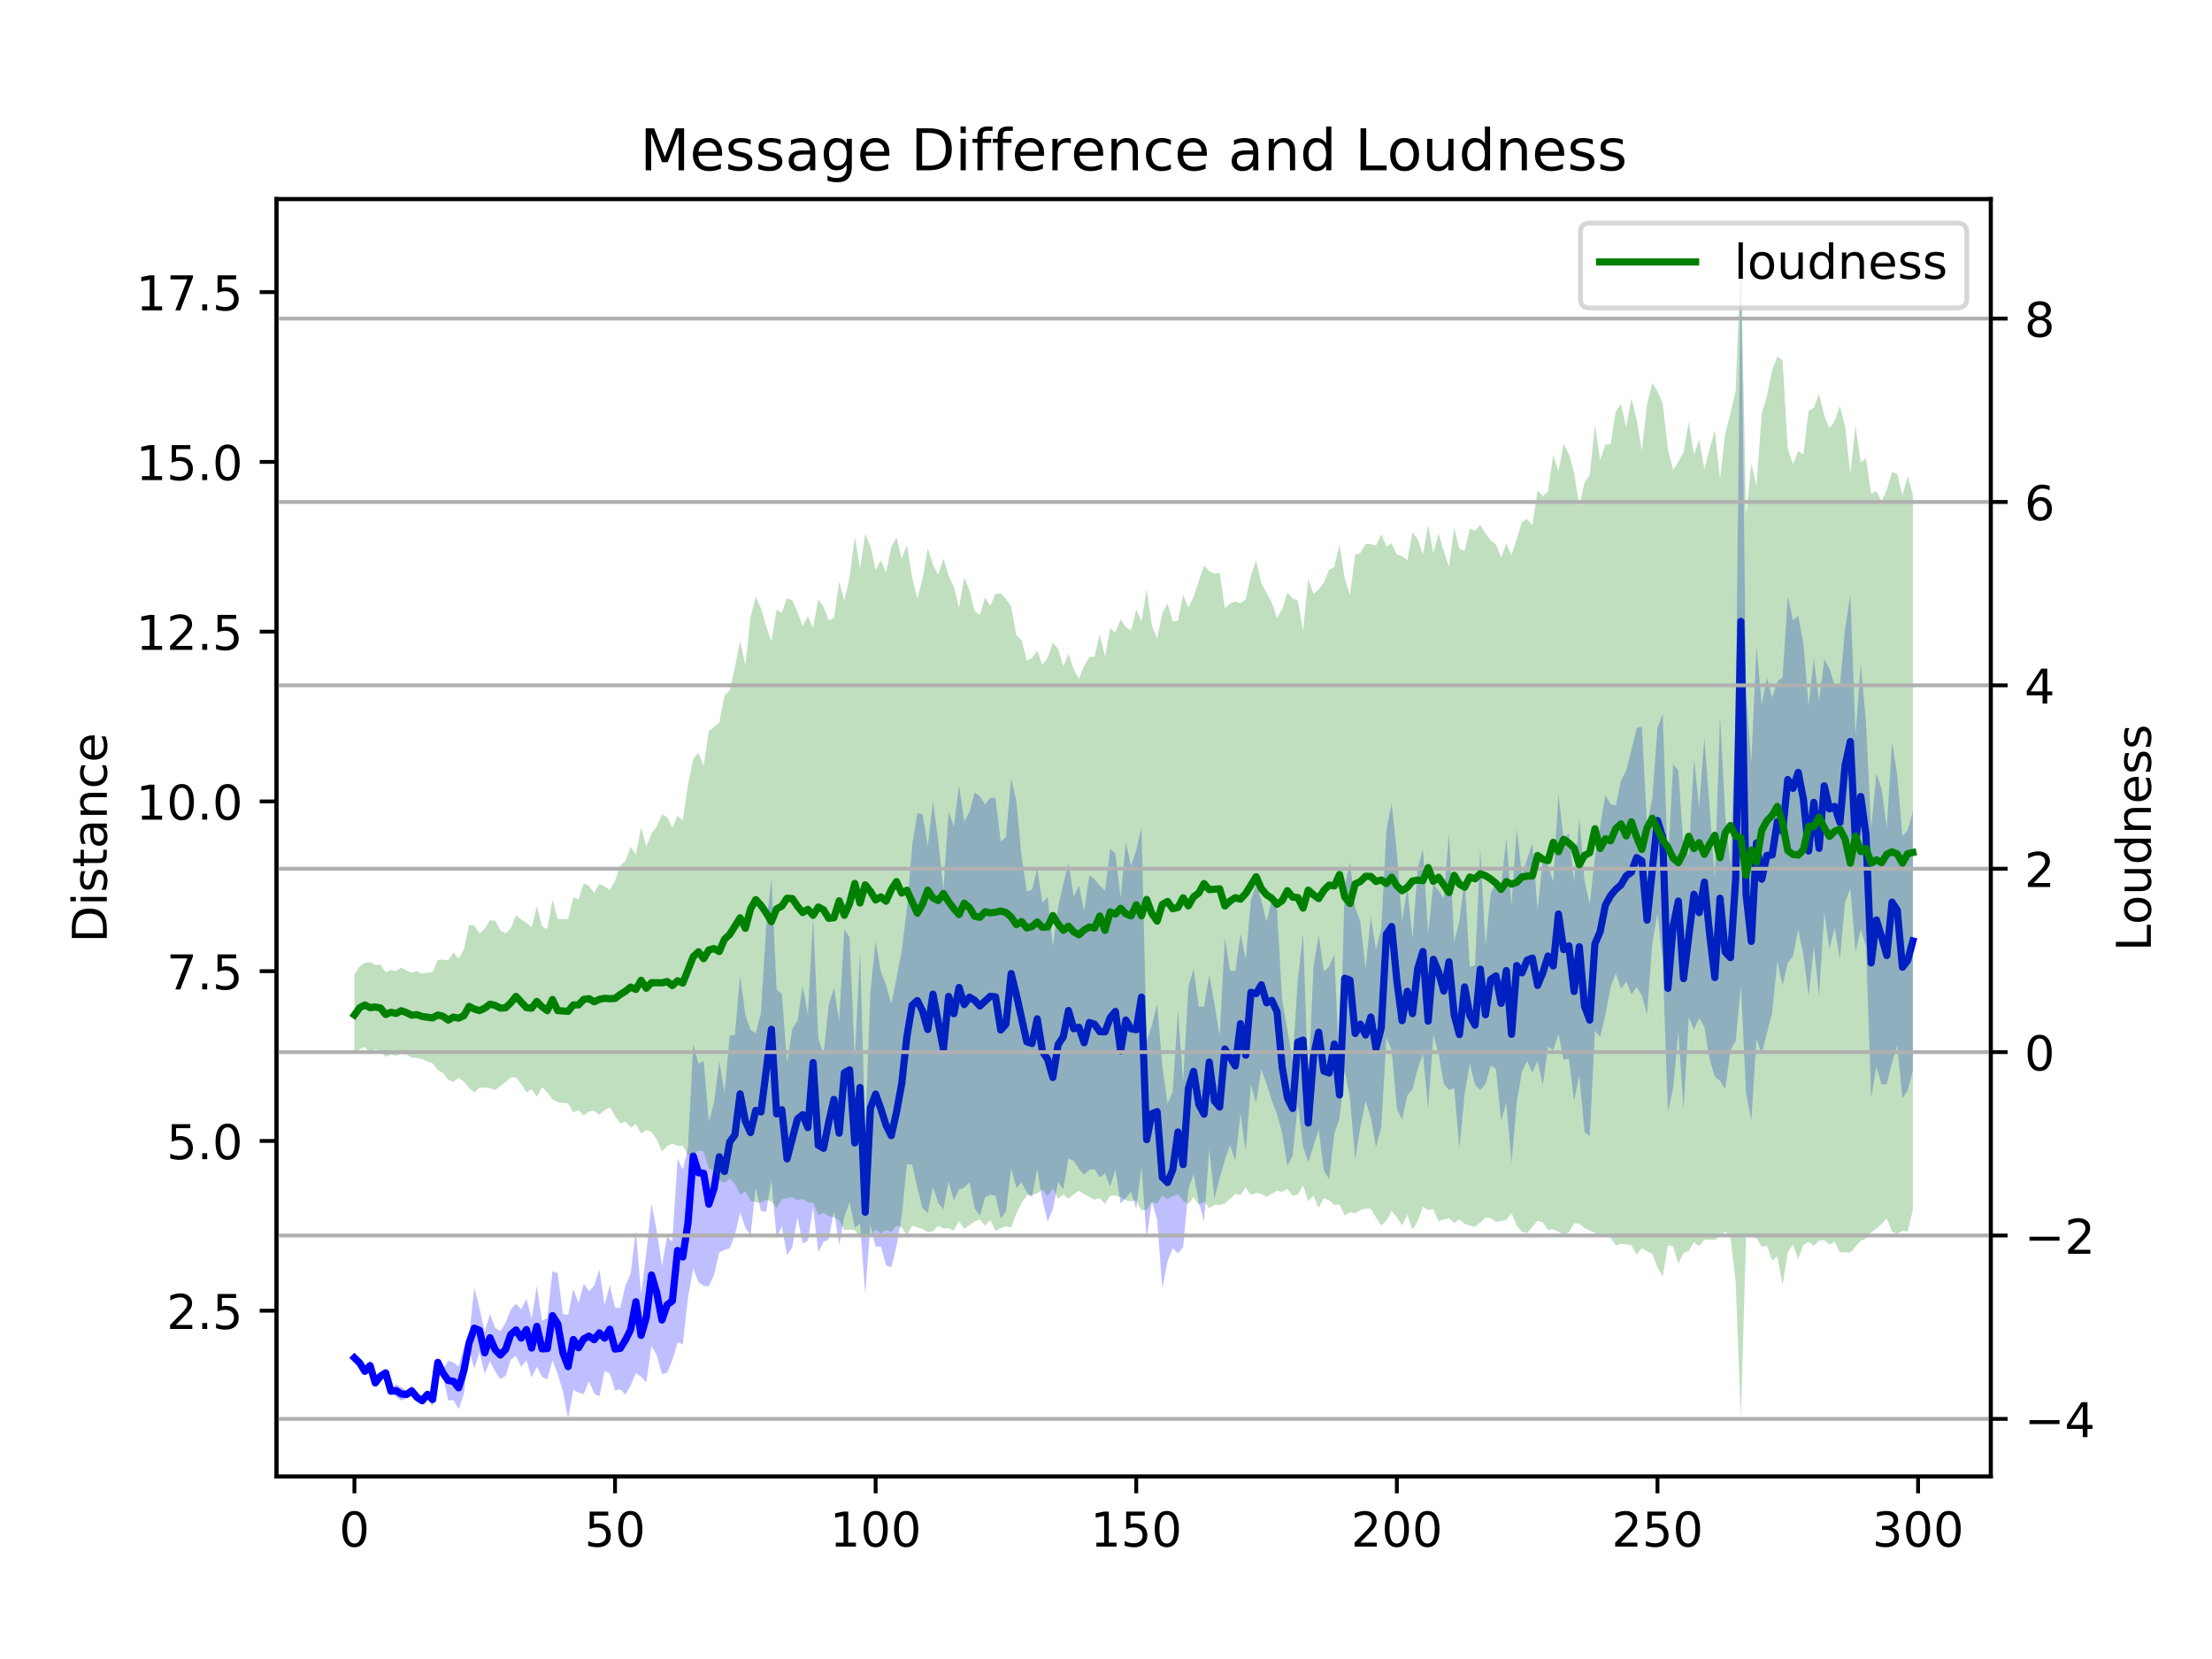 <?xml version="1.0" encoding="utf-8" standalone="no"?>
<!DOCTYPE svg PUBLIC "-//W3C//DTD SVG 1.1//EN"
  "http://www.w3.org/Graphics/SVG/1.1/DTD/svg11.dtd">
<!-- Created with matplotlib (https://matplotlib.org/) -->
<svg height="345.6pt" version="1.1" viewBox="0 0 460.8 345.6" width="460.8pt" xmlns="http://www.w3.org/2000/svg" xmlns:xlink="http://www.w3.org/1999/xlink">
 <defs>
  <style type="text/css">
*{stroke-linecap:butt;stroke-linejoin:round;}
  </style>
 </defs>
 <g id="figure_1">
  <g id="patch_1">
   <path d="M 0 345.6 
L 460.8 345.6 
L 460.8 0 
L 0 0 
z
" style="fill:#ffffff;"/>
  </g>
  <g id="axes_1">
   <g id="patch_2">
    <path d="M 57.6 307.584 
L 414.72 307.584 
L 414.72 41.472 
L 57.6 41.472 
z
" style="fill:#ffffff;"/>
   </g>
   <g id="PolyCollection_1">
    <path clip-path="url(#p14f5cd5b2b)" d="M 73.833 282.376 
L 73.833 283.338 
L 74.919 284.346 
L 76.004 286.326 
L 77.09 285.461 
L 78.176 288.411 
L 79.262 287.675 
L 80.348 286.832 
L 81.433 290.256 
L 82.519 290.984 
L 83.605 291.763 
L 84.691 291.335 
L 85.777 290.858 
L 86.862 291.863 
L 87.948 292.658 
L 89.034 291.295 
L 90.12 292.975 
L 91.206 284.762 
L 92.291 286.84 
L 93.377 291.738 
L 94.463 291.652 
L 95.549 293.573 
L 96.635 290.404 
L 97.72 281.171 
L 98.806 285.144 
L 99.892 281.712 
L 100.978 286.184 
L 102.064 283.61 
L 103.149 285.697 
L 104.235 287.281 
L 105.321 286.635 
L 106.407 283.176 
L 107.493 282.498 
L 108.578 284.743 
L 109.664 283.4 
L 110.75 286.931 
L 111.836 284.708 
L 112.922 286.823 
L 114.007 287.343 
L 115.093 283.342 
L 116.179 286.264 
L 117.265 289.871 
L 118.351 295.488 
L 119.436 289.549 
L 120.522 290.111 
L 121.608 290.399 
L 122.694 287.686 
L 123.78 290.295 
L 124.865 290.899 
L 125.951 285.634 
L 127.037 286.077 
L 128.123 289.67 
L 129.209 289.387 
L 130.294 290.501 
L 131.38 288.601 
L 132.466 286.075 
L 133.552 286.799 
L 134.638 287.978 
L 135.723 280.39 
L 136.809 282.321 
L 137.895 286.227 
L 138.981 285.996 
L 140.067 283.331 
L 141.152 279.641 
L 142.238 280.056 
L 143.324 270.358 
L 144.41 264.229 
L 145.496 267.054 
L 146.581 267.868 
L 147.667 267.937 
L 148.753 265.531 
L 149.839 260.887 
L 150.925 260.404 
L 152.01 260.031 
L 153.096 257.254 
L 154.182 252.541 
L 155.268 255.746 
L 156.354 257.323 
L 157.439 247.375 
L 158.525 252.345 
L 159.611 252.38 
L 160.697 245.827 
L 161.783 257.886 
L 162.868 255.391 
L 163.954 261.45 
L 165.04 259.863 
L 166.126 253.513 
L 167.212 259.043 
L 168.297 258.427 
L 169.383 251.574 
L 170.469 260.866 
L 171.555 258.745 
L 172.641 258.158 
L 173.726 252.244 
L 174.812 259.426 
L 175.898 253.428 
L 176.984 250.453 
L 178.07 255.782 
L 179.155 254.951 
L 180.241 269.596 
L 181.327 255.162 
L 182.413 259.756 
L 183.499 259.638 
L 184.584 263.575 
L 185.67 264.015 
L 186.756 259.624 
L 187.842 253.398 
L 188.928 242.523 
L 190.013 242.63 
L 191.099 247.457 
L 192.185 251.682 
L 193.271 252.692 
L 194.357 247.276 
L 195.442 250.61 
L 196.528 251.929 
L 197.614 246.138 
L 198.7 250.075 
L 199.786 247.784 
L 200.871 247.411 
L 201.957 246.294 
L 203.043 251.703 
L 204.129 253.264 
L 205.215 249.434 
L 206.3 248.91 
L 207.386 249.1 
L 208.472 253.816 
L 209.558 252.371 
L 210.644 243.391 
L 211.729 247.491 
L 212.815 246.341 
L 213.901 248.35 
L 214.987 249.425 
L 216.073 243.534 
L 217.158 250.028 
L 218.244 254.463 
L 219.33 251.885 
L 220.416 246.234 
L 221.502 247.784 
L 222.587 241.295 
L 223.673 241.829 
L 224.759 243.527 
L 225.845 244.734 
L 226.931 243.686 
L 228.016 243.56 
L 229.102 245.29 
L 230.188 244.413 
L 231.274 247.177 
L 232.36 243.634 
L 233.445 250.699 
L 234.531 249.577 
L 235.617 248.257 
L 236.703 251.876 
L 237.789 243.145 
L 238.875 257.991 
L 239.96 250.362 
L 241.046 254.024 
L 242.132 268.442 
L 243.218 262.756 
L 244.304 260.029 
L 245.389 261.104 
L 246.475 259.774 
L 247.561 247.831 
L 248.647 244.602 
L 249.733 250.359 
L 250.818 254.504 
L 251.904 239.366 
L 252.99 249.687 
L 254.076 245.424 
L 255.162 241.659 
L 256.247 238.529 
L 257.333 241.839 
L 258.419 232.018 
L 259.505 239.816 
L 260.591 225.88 
L 261.676 229.801 
L 262.762 222.741 
L 263.848 225.799 
L 264.934 229.222 
L 266.02 232.089 
L 267.105 236.145 
L 268.191 242.854 
L 269.277 240.783 
L 270.363 230.164 
L 271.449 238.824 
L 272.534 242.113 
L 273.62 238.746 
L 274.706 235.318 
L 275.792 243.833 
L 276.878 245.651 
L 277.963 236.119 
L 279.049 232.988 
L 280.135 222.94 
L 281.221 228.835 
L 282.307 241.49 
L 283.392 234.697 
L 284.478 229.395 
L 285.564 232.814 
L 286.65 238.97 
L 287.736 234.886 
L 288.821 216.248 
L 289.907 218.731 
L 290.993 230.942 
L 292.079 233.244 
L 293.165 228.221 
L 294.25 226.89 
L 295.336 222.686 
L 296.422 219.57 
L 297.508 231.039 
L 298.594 215.556 
L 299.679 219.459 
L 300.765 225.742 
L 301.851 227.083 
L 302.937 226.676 
L 304.023 239.241 
L 305.108 227.891 
L 306.194 221.583 
L 307.28 226.038 
L 308.366 227.075 
L 309.452 225.828 
L 310.537 221.954 
L 311.623 222.675 
L 312.709 233.527 
L 313.795 229.703 
L 314.881 242.351 
L 315.966 229.623 
L 317.052 223.188 
L 318.138 221.024 
L 319.224 223.464 
L 320.31 220.962 
L 321.395 226.067 
L 322.481 218.021 
L 323.567 218.814 
L 324.653 215.382 
L 325.739 220.812 
L 326.824 220.528 
L 327.91 229.343 
L 328.996 224.015 
L 330.082 235.806 
L 331.168 236.676 
L 332.253 214.711 
L 333.339 216.015 
L 334.425 211.524 
L 335.511 205.661 
L 336.597 202.723 
L 337.682 206.03 
L 338.768 204.435 
L 339.854 207.149 
L 340.94 205.612 
L 342.026 207.389 
L 343.111 211.328 
L 344.197 196.592 
L 345.283 190.287 
L 346.369 200.053 
L 347.455 231.623 
L 348.54 226.683 
L 349.626 214.942 
L 350.712 231.218 
L 351.798 211.866 
L 352.884 214.491 
L 353.969 212.079 
L 355.055 213.958 
L 356.141 220.632 
L 357.227 224.252 
L 358.313 225.173 
L 359.398 226.911 
L 360.484 218.773 
L 361.57 216.899 
L 362.656 205.339 
L 363.742 227.742 
L 364.827 233.425 
L 365.913 216.496 
L 366.999 219.552 
L 368.085 215.241 
L 369.171 210.914 
L 370.256 200.316 
L 371.342 205.353 
L 372.428 200.536 
L 373.514 199.188 
L 374.6 193.584 
L 375.685 198.935 
L 376.771 207.53 
L 377.857 197.139 
L 378.943 207.438 
L 380.029 190.102 
L 381.114 197.783 
L 382.2 193.202 
L 383.286 199.869 
L 384.372 187.949 
L 385.458 185.097 
L 386.543 198.255 
L 387.629 193.612 
L 388.715 197.182 
L 389.801 228.71 
L 390.887 222.222 
L 391.972 225.976 
L 393.058 225.796 
L 394.144 221.318 
L 395.23 217.827 
L 396.316 228.805 
L 397.401 227.183 
L 398.487 223.038 
L 398.487 168.996 
L 398.487 168.996 
L 397.401 172.977 
L 396.316 174.19 
L 395.23 161.41 
L 394.144 154.555 
L 393.058 172.32 
L 391.972 164.337 
L 390.887 161.072 
L 389.801 172.475 
L 388.715 150.53 
L 387.629 138.255 
L 386.543 153.185 
L 385.458 123.845 
L 384.372 130.91 
L 383.286 142.779 
L 382.2 142.76 
L 381.114 139.249 
L 380.029 137.326 
L 378.943 146.021 
L 377.857 137.169 
L 376.771 147.043 
L 375.685 134.065 
L 374.6 128.209 
L 373.514 129.253 
L 372.428 124.257 
L 371.342 141.104 
L 370.256 141.995 
L 369.171 145.313 
L 368.085 141.144 
L 366.999 146.758 
L 365.913 134.708 
L 364.827 158.79 
L 363.742 144.846 
L 362.656 53.568 
L 361.57 149.235 
L 360.484 180.2 
L 359.398 169.792 
L 358.313 149.064 
L 357.227 183.037 
L 356.141 168.297 
L 355.055 153.549 
L 353.969 168.162 
L 352.884 158.094 
L 351.798 178.188 
L 350.712 176.493 
L 349.626 160.488 
L 348.54 159.215 
L 347.455 180.143 
L 346.369 148.778 
L 345.283 151.565 
L 344.197 166.35 
L 343.111 172.016 
L 342.026 151.328 
L 340.94 151.703 
L 339.854 156.217 
L 338.768 160.477 
L 337.682 162.65 
L 336.597 167.82 
L 335.511 167.514 
L 334.425 165.616 
L 333.339 172.126 
L 332.253 178.523 
L 331.168 188.327 
L 330.082 183.41 
L 328.996 170.426 
L 327.91 183.733 
L 326.824 173.55 
L 325.739 174.84 
L 324.653 165.425 
L 323.567 183.652 
L 322.481 180.302 
L 321.395 179.234 
L 320.31 189.594 
L 319.224 175.726 
L 318.138 178.985 
L 317.052 182.128 
L 315.966 172.641 
L 314.881 188.573 
L 313.795 174.694 
L 312.709 184.531 
L 311.623 183.912 
L 310.537 186.163 
L 309.452 196.944 
L 308.366 176.736 
L 307.28 201.103 
L 306.194 201.425 
L 305.108 183.297 
L 304.023 191.783 
L 302.937 196.172 
L 301.851 173.656 
L 300.765 187.163 
L 299.679 185.548 
L 298.594 184.126 
L 297.508 194.411 
L 296.422 176.858 
L 295.336 180.875 
L 294.25 195.408 
L 293.165 184.813 
L 292.079 191.997 
L 290.993 177.657 
L 289.907 167.304 
L 288.821 172.895 
L 287.736 193.467 
L 286.65 197.806 
L 285.564 190.922 
L 284.478 201.812 
L 283.392 192.046 
L 282.307 189.106 
L 281.221 179.536 
L 280.135 184.624 
L 279.049 223.193 
L 277.963 198.859 
L 276.878 201.386 
L 275.792 202.432 
L 274.706 194.731 
L 273.62 201.457 
L 272.534 225.789 
L 271.449 194.514 
L 270.363 204.022 
L 269.277 221.066 
L 268.191 214.544 
L 267.105 208.403 
L 266.02 189.419 
L 264.934 187.586 
L 263.848 192.028 
L 262.762 187.563 
L 261.676 184.206 
L 260.591 187.536 
L 259.505 199.826 
L 258.419 194.48 
L 257.333 202.273 
L 256.247 202.17 
L 255.162 195.405 
L 254.076 215.811 
L 252.99 209.035 
L 251.904 203.119 
L 250.818 209.704 
L 249.733 209.716 
L 248.647 201.778 
L 247.561 205.611 
L 246.475 225.438 
L 245.389 210.522 
L 244.304 227.354 
L 243.218 229.932 
L 242.132 222.054 
L 241.046 209.108 
L 239.96 213.638 
L 238.875 216.829 
L 237.789 172.291 
L 236.703 177.126 
L 235.617 180.396 
L 234.531 175.402 
L 233.445 187.094 
L 232.36 177.771 
L 231.274 176.857 
L 230.188 185.5 
L 229.102 184.536 
L 228.016 183.165 
L 226.931 182.324 
L 225.845 189.719 
L 224.759 184.458 
L 223.673 186.784 
L 222.587 179.73 
L 221.502 184.174 
L 220.416 188.982 
L 219.33 197.041 
L 218.244 186.881 
L 217.158 187.998 
L 216.073 180.959 
L 214.987 185.355 
L 213.901 185.687 
L 212.815 178.416 
L 211.729 166.949 
L 210.644 162.225 
L 209.558 174.354 
L 208.472 175.321 
L 207.386 166.216 
L 206.3 166.184 
L 205.215 167.575 
L 204.129 165.891 
L 203.043 165.072 
L 201.957 169.135 
L 200.871 171.126 
L 199.786 163.631 
L 198.7 172.276 
L 197.614 169.004 
L 196.528 185.287 
L 195.442 175.019 
L 194.357 166.911 
L 193.271 176.244 
L 192.185 169.568 
L 191.099 169.413 
L 190.013 176.203 
L 188.928 189.294 
L 187.842 198.082 
L 186.756 203.774 
L 185.67 209.117 
L 184.584 205.234 
L 183.499 202.33 
L 182.413 196.063 
L 181.327 206.478 
L 180.241 235.452 
L 179.155 198.139 
L 178.07 220.407 
L 176.984 195.275 
L 175.898 193.515 
L 174.812 212.707 
L 173.726 205.817 
L 172.641 209.315 
L 171.555 219.677 
L 170.469 216.318 
L 169.383 191.115 
L 168.297 211.364 
L 167.212 205.373 
L 166.126 212.68 
L 165.04 214.39 
L 163.954 221.359 
L 162.868 206.981 
L 161.783 206.2 
L 160.697 183.021 
L 159.611 192.884 
L 158.525 210.938 
L 157.439 215.247 
L 156.354 214.556 
L 155.268 211.434 
L 154.182 203.197 
L 153.096 215.552 
L 152.01 215.781 
L 150.925 227.661 
L 149.839 221.074 
L 148.753 229.633 
L 147.667 233.76 
L 146.581 220.961 
L 145.496 221.563 
L 144.41 217.446 
L 143.324 239.162 
L 142.238 243.655 
L 141.152 241.36 
L 140.067 258.672 
L 138.981 257.596 
L 137.895 263.735 
L 136.809 256.352 
L 135.723 250.822 
L 134.638 260.95 
L 133.552 269.55 
L 132.466 256.275 
L 131.38 265.305 
L 130.294 267.778 
L 129.209 272.398 
L 128.123 272.398 
L 127.037 267.721 
L 125.951 271.868 
L 124.865 264.439 
L 123.78 267.873 
L 122.694 268.988 
L 121.608 267.42 
L 120.522 271.415 
L 119.436 268.539 
L 118.351 273.897 
L 117.265 273.742 
L 116.179 265.262 
L 115.093 264.811 
L 114.007 274.535 
L 112.922 275.154 
L 111.836 267.886 
L 110.75 274.71 
L 109.664 270.549 
L 108.578 272.78 
L 107.493 271.602 
L 106.407 272.793 
L 105.321 275.591 
L 104.235 277.273 
L 103.149 276.613 
L 102.064 273.741 
L 100.978 277.435 
L 99.892 272.561 
L 98.806 268.222 
L 97.72 278.332 
L 96.635 280.706 
L 95.549 284.639 
L 94.463 283.852 
L 93.377 283.425 
L 92.291 285.264 
L 91.206 282.851 
L 90.12 290.119 
L 89.034 289.664 
L 87.948 290.941 
L 86.862 290.311 
L 85.777 288.65 
L 84.691 289.628 
L 83.605 289.004 
L 82.519 288.384 
L 81.433 289.376 
L 80.348 285.159 
L 79.262 285.704 
L 78.176 287.773 
L 77.09 283.485 
L 76.004 285.021 
L 74.919 283.487 
L 73.833 282.376 
z
" style="fill:#0000ff;fill-opacity:0.25;"/>
   </g>
   <g id="matplotlib.axis_1">
    <g id="xtick_1">
     <g id="line2d_1">
      <defs>
       <path d="M 0 0 
L 0 3.5 
" id="mab3cc2f299" style="stroke:#000000;stroke-width:0.8;"/>
      </defs>
      <g>
       <use style="stroke:#000000;stroke-width:0.8;" x="73.833" xlink:href="#mab3cc2f299" y="307.584"/>
      </g>
     </g>
     <g id="text_1">
      <!-- 0 -->
      <defs>
       <path d="M 31.781 66.406 
Q 24.172 66.406 20.328 58.906 
Q 16.5 51.422 16.5 36.375 
Q 16.5 21.391 20.328 13.891 
Q 24.172 6.391 31.781 6.391 
Q 39.453 6.391 43.281 13.891 
Q 47.125 21.391 47.125 36.375 
Q 47.125 51.422 43.281 58.906 
Q 39.453 66.406 31.781 66.406 
z
M 31.781 74.219 
Q 44.047 74.219 50.516 64.516 
Q 56.984 54.828 56.984 36.375 
Q 56.984 17.969 50.516 8.266 
Q 44.047 -1.422 31.781 -1.422 
Q 19.531 -1.422 13.062 8.266 
Q 6.594 17.969 6.594 36.375 
Q 6.594 54.828 13.062 64.516 
Q 19.531 74.219 31.781 74.219 
z
" id="DejaVuSans-48"/>
      </defs>
      <g transform="translate(70.651 322.182)scale(0.1 -0.1)">
       <use xlink:href="#DejaVuSans-48"/>
      </g>
     </g>
    </g>
    <g id="xtick_2">
     <g id="line2d_2">
      <g>
       <use style="stroke:#000000;stroke-width:0.8;" x="128.123" xlink:href="#mab3cc2f299" y="307.584"/>
      </g>
     </g>
     <g id="text_2">
      <!-- 50 -->
      <defs>
       <path d="M 10.797 72.906 
L 49.516 72.906 
L 49.516 64.594 
L 19.828 64.594 
L 19.828 46.734 
Q 21.969 47.469 24.109 47.828 
Q 26.266 48.188 28.422 48.188 
Q 40.625 48.188 47.75 41.5 
Q 54.891 34.812 54.891 23.391 
Q 54.891 11.625 47.562 5.094 
Q 40.234 -1.422 26.906 -1.422 
Q 22.312 -1.422 17.547 -0.641 
Q 12.797 0.141 7.719 1.703 
L 7.719 11.625 
Q 12.109 9.234 16.797 8.062 
Q 21.484 6.891 26.703 6.891 
Q 35.156 6.891 40.078 11.328 
Q 45.016 15.766 45.016 23.391 
Q 45.016 31 40.078 35.438 
Q 35.156 39.891 26.703 39.891 
Q 22.75 39.891 18.812 39.016 
Q 14.891 38.141 10.797 36.281 
z
" id="DejaVuSans-53"/>
      </defs>
      <g transform="translate(121.76 322.182)scale(0.1 -0.1)">
       <use xlink:href="#DejaVuSans-53"/>
       <use x="63.623" xlink:href="#DejaVuSans-48"/>
      </g>
     </g>
    </g>
    <g id="xtick_3">
     <g id="line2d_3">
      <g>
       <use style="stroke:#000000;stroke-width:0.8;" x="182.413" xlink:href="#mab3cc2f299" y="307.584"/>
      </g>
     </g>
     <g id="text_3">
      <!-- 100 -->
      <defs>
       <path d="M 12.406 8.297 
L 28.516 8.297 
L 28.516 63.922 
L 10.984 60.406 
L 10.984 69.391 
L 28.422 72.906 
L 38.281 72.906 
L 38.281 8.297 
L 54.391 8.297 
L 54.391 0 
L 12.406 0 
z
" id="DejaVuSans-49"/>
      </defs>
      <g transform="translate(172.869 322.182)scale(0.1 -0.1)">
       <use xlink:href="#DejaVuSans-49"/>
       <use x="63.623" xlink:href="#DejaVuSans-48"/>
       <use x="127.246" xlink:href="#DejaVuSans-48"/>
      </g>
     </g>
    </g>
    <g id="xtick_4">
     <g id="line2d_4">
      <g>
       <use style="stroke:#000000;stroke-width:0.8;" x="236.703" xlink:href="#mab3cc2f299" y="307.584"/>
      </g>
     </g>
     <g id="text_4">
      <!-- 150 -->
      <g transform="translate(227.159 322.182)scale(0.1 -0.1)">
       <use xlink:href="#DejaVuSans-49"/>
       <use x="63.623" xlink:href="#DejaVuSans-53"/>
       <use x="127.246" xlink:href="#DejaVuSans-48"/>
      </g>
     </g>
    </g>
    <g id="xtick_5">
     <g id="line2d_5">
      <g>
       <use style="stroke:#000000;stroke-width:0.8;" x="290.993" xlink:href="#mab3cc2f299" y="307.584"/>
      </g>
     </g>
     <g id="text_5">
      <!-- 200 -->
      <defs>
       <path d="M 19.188 8.297 
L 53.609 8.297 
L 53.609 0 
L 7.328 0 
L 7.328 8.297 
Q 12.938 14.109 22.625 23.891 
Q 32.328 33.688 34.812 36.531 
Q 39.547 41.844 41.422 45.531 
Q 43.312 49.219 43.312 52.781 
Q 43.312 58.594 39.234 62.25 
Q 35.156 65.922 28.609 65.922 
Q 23.969 65.922 18.812 64.312 
Q 13.672 62.703 7.812 59.422 
L 7.812 69.391 
Q 13.766 71.781 18.938 73 
Q 24.125 74.219 28.422 74.219 
Q 39.75 74.219 46.484 68.547 
Q 53.219 62.891 53.219 53.422 
Q 53.219 48.922 51.531 44.891 
Q 49.859 40.875 45.406 35.406 
Q 44.188 33.984 37.641 27.219 
Q 31.109 20.453 19.188 8.297 
z
" id="DejaVuSans-50"/>
      </defs>
      <g transform="translate(281.449 322.182)scale(0.1 -0.1)">
       <use xlink:href="#DejaVuSans-50"/>
       <use x="63.623" xlink:href="#DejaVuSans-48"/>
       <use x="127.246" xlink:href="#DejaVuSans-48"/>
      </g>
     </g>
    </g>
    <g id="xtick_6">
     <g id="line2d_6">
      <g>
       <use style="stroke:#000000;stroke-width:0.8;" x="345.283" xlink:href="#mab3cc2f299" y="307.584"/>
      </g>
     </g>
     <g id="text_6">
      <!-- 250 -->
      <g transform="translate(335.739 322.182)scale(0.1 -0.1)">
       <use xlink:href="#DejaVuSans-50"/>
       <use x="63.623" xlink:href="#DejaVuSans-53"/>
       <use x="127.246" xlink:href="#DejaVuSans-48"/>
      </g>
     </g>
    </g>
    <g id="xtick_7">
     <g id="line2d_7">
      <g>
       <use style="stroke:#000000;stroke-width:0.8;" x="399.573" xlink:href="#mab3cc2f299" y="307.584"/>
      </g>
     </g>
     <g id="text_7">
      <!-- 300 -->
      <defs>
       <path d="M 40.578 39.312 
Q 47.656 37.797 51.625 33 
Q 55.609 28.219 55.609 21.188 
Q 55.609 10.406 48.188 4.484 
Q 40.766 -1.422 27.094 -1.422 
Q 22.516 -1.422 17.656 -0.516 
Q 12.797 0.391 7.625 2.203 
L 7.625 11.719 
Q 11.719 9.328 16.594 8.109 
Q 21.484 6.891 26.812 6.891 
Q 36.078 6.891 40.938 10.547 
Q 45.797 14.203 45.797 21.188 
Q 45.797 27.641 41.281 31.266 
Q 36.766 34.906 28.719 34.906 
L 20.219 34.906 
L 20.219 43.016 
L 29.109 43.016 
Q 36.375 43.016 40.234 45.922 
Q 44.094 48.828 44.094 54.297 
Q 44.094 59.906 40.109 62.906 
Q 36.141 65.922 28.719 65.922 
Q 24.656 65.922 20.016 65.031 
Q 15.375 64.156 9.812 62.312 
L 9.812 71.094 
Q 15.438 72.656 20.344 73.438 
Q 25.25 74.219 29.594 74.219 
Q 40.828 74.219 47.359 69.109 
Q 53.906 64.016 53.906 55.328 
Q 53.906 49.266 50.438 45.094 
Q 46.969 40.922 40.578 39.312 
z
" id="DejaVuSans-51"/>
      </defs>
      <g transform="translate(390.029 322.182)scale(0.1 -0.1)">
       <use xlink:href="#DejaVuSans-51"/>
       <use x="63.623" xlink:href="#DejaVuSans-48"/>
       <use x="127.246" xlink:href="#DejaVuSans-48"/>
      </g>
     </g>
    </g>
   </g>
   <g id="matplotlib.axis_2">
    <g id="ytick_1">
     <g id="line2d_8">
      <defs>
       <path d="M 0 0 
L -3.5 0 
" id="mc7a9dbe4f3" style="stroke:#000000;stroke-width:0.8;"/>
      </defs>
      <g>
       <use style="stroke:#000000;stroke-width:0.8;" x="57.6" xlink:href="#mc7a9dbe4f3" y="273.048"/>
      </g>
     </g>
     <g id="text_8">
      <!-- 2.5 -->
      <defs>
       <path d="M 10.688 12.406 
L 21 12.406 
L 21 0 
L 10.688 0 
z
" id="DejaVuSans-46"/>
      </defs>
      <g transform="translate(34.697 276.847)scale(0.1 -0.1)">
       <use xlink:href="#DejaVuSans-50"/>
       <use x="63.623" xlink:href="#DejaVuSans-46"/>
       <use x="95.41" xlink:href="#DejaVuSans-53"/>
      </g>
     </g>
    </g>
    <g id="ytick_2">
     <g id="line2d_9">
      <g>
       <use style="stroke:#000000;stroke-width:0.8;" x="57.6" xlink:href="#mc7a9dbe4f3" y="237.682"/>
      </g>
     </g>
     <g id="text_9">
      <!-- 5.0 -->
      <g transform="translate(34.697 241.481)scale(0.1 -0.1)">
       <use xlink:href="#DejaVuSans-53"/>
       <use x="63.623" xlink:href="#DejaVuSans-46"/>
       <use x="95.41" xlink:href="#DejaVuSans-48"/>
      </g>
     </g>
    </g>
    <g id="ytick_3">
     <g id="line2d_10">
      <g>
       <use style="stroke:#000000;stroke-width:0.8;" x="57.6" xlink:href="#mc7a9dbe4f3" y="202.316"/>
      </g>
     </g>
     <g id="text_10">
      <!-- 7.5 -->
      <defs>
       <path d="M 8.203 72.906 
L 55.078 72.906 
L 55.078 68.703 
L 28.609 0 
L 18.312 0 
L 43.219 64.594 
L 8.203 64.594 
z
" id="DejaVuSans-55"/>
      </defs>
      <g transform="translate(34.697 206.115)scale(0.1 -0.1)">
       <use xlink:href="#DejaVuSans-55"/>
       <use x="63.623" xlink:href="#DejaVuSans-46"/>
       <use x="95.41" xlink:href="#DejaVuSans-53"/>
      </g>
     </g>
    </g>
    <g id="ytick_4">
     <g id="line2d_11">
      <g>
       <use style="stroke:#000000;stroke-width:0.8;" x="57.6" xlink:href="#mc7a9dbe4f3" y="166.949"/>
      </g>
     </g>
     <g id="text_11">
      <!-- 10.0 -->
      <g transform="translate(28.334 170.749)scale(0.1 -0.1)">
       <use xlink:href="#DejaVuSans-49"/>
       <use x="63.623" xlink:href="#DejaVuSans-48"/>
       <use x="127.246" xlink:href="#DejaVuSans-46"/>
       <use x="159.033" xlink:href="#DejaVuSans-48"/>
      </g>
     </g>
    </g>
    <g id="ytick_5">
     <g id="line2d_12">
      <g>
       <use style="stroke:#000000;stroke-width:0.8;" x="57.6" xlink:href="#mc7a9dbe4f3" y="131.583"/>
      </g>
     </g>
     <g id="text_12">
      <!-- 12.5 -->
      <g transform="translate(28.334 135.382)scale(0.1 -0.1)">
       <use xlink:href="#DejaVuSans-49"/>
       <use x="63.623" xlink:href="#DejaVuSans-50"/>
       <use x="127.246" xlink:href="#DejaVuSans-46"/>
       <use x="159.033" xlink:href="#DejaVuSans-53"/>
      </g>
     </g>
    </g>
    <g id="ytick_6">
     <g id="line2d_13">
      <g>
       <use style="stroke:#000000;stroke-width:0.8;" x="57.6" xlink:href="#mc7a9dbe4f3" y="96.217"/>
      </g>
     </g>
     <g id="text_13">
      <!-- 15.0 -->
      <g transform="translate(28.334 100.016)scale(0.1 -0.1)">
       <use xlink:href="#DejaVuSans-49"/>
       <use x="63.623" xlink:href="#DejaVuSans-53"/>
       <use x="127.246" xlink:href="#DejaVuSans-46"/>
       <use x="159.033" xlink:href="#DejaVuSans-48"/>
      </g>
     </g>
    </g>
    <g id="ytick_7">
     <g id="line2d_14">
      <g>
       <use style="stroke:#000000;stroke-width:0.8;" x="57.6" xlink:href="#mc7a9dbe4f3" y="60.851"/>
      </g>
     </g>
     <g id="text_14">
      <!-- 17.5 -->
      <g transform="translate(28.334 64.65)scale(0.1 -0.1)">
       <use xlink:href="#DejaVuSans-49"/>
       <use x="63.623" xlink:href="#DejaVuSans-55"/>
       <use x="127.246" xlink:href="#DejaVuSans-46"/>
       <use x="159.033" xlink:href="#DejaVuSans-53"/>
      </g>
     </g>
    </g>
    <g id="text_15">
     <!-- Distance -->
     <defs>
      <path d="M 19.672 64.797 
L 19.672 8.109 
L 31.594 8.109 
Q 46.688 8.109 53.688 14.938 
Q 60.688 21.781 60.688 36.531 
Q 60.688 51.172 53.688 57.984 
Q 46.688 64.797 31.594 64.797 
z
M 9.812 72.906 
L 30.078 72.906 
Q 51.266 72.906 61.172 64.094 
Q 71.094 55.281 71.094 36.531 
Q 71.094 17.672 61.125 8.828 
Q 51.172 0 30.078 0 
L 9.812 0 
z
" id="DejaVuSans-68"/>
      <path d="M 9.422 54.688 
L 18.406 54.688 
L 18.406 0 
L 9.422 0 
z
M 9.422 75.984 
L 18.406 75.984 
L 18.406 64.594 
L 9.422 64.594 
z
" id="DejaVuSans-105"/>
      <path d="M 44.281 53.078 
L 44.281 44.578 
Q 40.484 46.531 36.375 47.5 
Q 32.281 48.484 27.875 48.484 
Q 21.188 48.484 17.844 46.438 
Q 14.5 44.391 14.5 40.281 
Q 14.5 37.156 16.891 35.375 
Q 19.281 33.594 26.516 31.984 
L 29.594 31.297 
Q 39.156 29.25 43.188 25.516 
Q 47.219 21.781 47.219 15.094 
Q 47.219 7.469 41.188 3.016 
Q 35.156 -1.422 24.609 -1.422 
Q 20.219 -1.422 15.453 -0.562 
Q 10.688 0.297 5.422 2 
L 5.422 11.281 
Q 10.406 8.688 15.234 7.391 
Q 20.062 6.109 24.812 6.109 
Q 31.156 6.109 34.562 8.281 
Q 37.984 10.453 37.984 14.406 
Q 37.984 18.062 35.516 20.016 
Q 33.062 21.969 24.703 23.781 
L 21.578 24.516 
Q 13.234 26.266 9.516 29.906 
Q 5.812 33.547 5.812 39.891 
Q 5.812 47.609 11.281 51.797 
Q 16.75 56 26.812 56 
Q 31.781 56 36.172 55.266 
Q 40.578 54.547 44.281 53.078 
z
" id="DejaVuSans-115"/>
      <path d="M 18.312 70.219 
L 18.312 54.688 
L 36.812 54.688 
L 36.812 47.703 
L 18.312 47.703 
L 18.312 18.016 
Q 18.312 11.328 20.141 9.422 
Q 21.969 7.516 27.594 7.516 
L 36.812 7.516 
L 36.812 0 
L 27.594 0 
Q 17.188 0 13.234 3.875 
Q 9.281 7.766 9.281 18.016 
L 9.281 47.703 
L 2.688 47.703 
L 2.688 54.688 
L 9.281 54.688 
L 9.281 70.219 
z
" id="DejaVuSans-116"/>
      <path d="M 34.281 27.484 
Q 23.391 27.484 19.188 25 
Q 14.984 22.516 14.984 16.5 
Q 14.984 11.719 18.141 8.906 
Q 21.297 6.109 26.703 6.109 
Q 34.188 6.109 38.703 11.406 
Q 43.219 16.703 43.219 25.484 
L 43.219 27.484 
z
M 52.203 31.203 
L 52.203 0 
L 43.219 0 
L 43.219 8.297 
Q 40.141 3.328 35.547 0.953 
Q 30.953 -1.422 24.312 -1.422 
Q 15.922 -1.422 10.953 3.297 
Q 6 8.016 6 15.922 
Q 6 25.141 12.172 29.828 
Q 18.359 34.516 30.609 34.516 
L 43.219 34.516 
L 43.219 35.406 
Q 43.219 41.609 39.141 45 
Q 35.062 48.391 27.688 48.391 
Q 23 48.391 18.547 47.266 
Q 14.109 46.141 10.016 43.891 
L 10.016 52.203 
Q 14.938 54.109 19.578 55.047 
Q 24.219 56 28.609 56 
Q 40.484 56 46.344 49.844 
Q 52.203 43.703 52.203 31.203 
z
" id="DejaVuSans-97"/>
      <path d="M 54.891 33.016 
L 54.891 0 
L 45.906 0 
L 45.906 32.719 
Q 45.906 40.484 42.875 44.328 
Q 39.844 48.188 33.797 48.188 
Q 26.516 48.188 22.312 43.547 
Q 18.109 38.922 18.109 30.906 
L 18.109 0 
L 9.078 0 
L 9.078 54.688 
L 18.109 54.688 
L 18.109 46.188 
Q 21.344 51.125 25.703 53.562 
Q 30.078 56 35.797 56 
Q 45.219 56 50.047 50.172 
Q 54.891 44.344 54.891 33.016 
z
" id="DejaVuSans-110"/>
      <path d="M 48.781 52.594 
L 48.781 44.188 
Q 44.969 46.297 41.141 47.344 
Q 37.312 48.391 33.406 48.391 
Q 24.656 48.391 19.812 42.844 
Q 14.984 37.312 14.984 27.297 
Q 14.984 17.281 19.812 11.734 
Q 24.656 6.203 33.406 6.203 
Q 37.312 6.203 41.141 7.25 
Q 44.969 8.297 48.781 10.406 
L 48.781 2.094 
Q 45.016 0.344 40.984 -0.531 
Q 36.969 -1.422 32.422 -1.422 
Q 20.062 -1.422 12.781 6.344 
Q 5.516 14.109 5.516 27.297 
Q 5.516 40.672 12.859 48.328 
Q 20.219 56 33.016 56 
Q 37.156 56 41.109 55.141 
Q 45.062 54.297 48.781 52.594 
z
" id="DejaVuSans-99"/>
      <path d="M 56.203 29.594 
L 56.203 25.203 
L 14.891 25.203 
Q 15.484 15.922 20.484 11.062 
Q 25.484 6.203 34.422 6.203 
Q 39.594 6.203 44.453 7.469 
Q 49.312 8.734 54.109 11.281 
L 54.109 2.781 
Q 49.266 0.734 44.188 -0.344 
Q 39.109 -1.422 33.891 -1.422 
Q 20.797 -1.422 13.156 6.188 
Q 5.516 13.812 5.516 26.812 
Q 5.516 40.234 12.766 48.109 
Q 20.016 56 32.328 56 
Q 43.359 56 49.781 48.891 
Q 56.203 41.797 56.203 29.594 
z
M 47.219 32.234 
Q 47.125 39.594 43.094 43.984 
Q 39.062 48.391 32.422 48.391 
Q 24.906 48.391 20.391 44.141 
Q 15.875 39.891 15.188 32.172 
z
" id="DejaVuSans-101"/>
     </defs>
     <g transform="translate(22.255 196.391)rotate(-90)scale(0.1 -0.1)">
      <use xlink:href="#DejaVuSans-68"/>
      <use x="77.002" xlink:href="#DejaVuSans-105"/>
      <use x="104.785" xlink:href="#DejaVuSans-115"/>
      <use x="156.885" xlink:href="#DejaVuSans-116"/>
      <use x="196.094" xlink:href="#DejaVuSans-97"/>
      <use x="257.373" xlink:href="#DejaVuSans-110"/>
      <use x="320.752" xlink:href="#DejaVuSans-99"/>
      <use x="375.732" xlink:href="#DejaVuSans-101"/>
     </g>
    </g>
   </g>
   <g id="line2d_15">
    <path clip-path="url(#p14f5cd5b2b)" d="M 73.833 282.857 
L 74.919 283.917 
L 76.004 285.673 
L 77.09 284.473 
L 78.176 288.092 
L 79.262 286.689 
L 80.348 285.996 
L 81.433 289.816 
L 82.519 289.684 
L 83.605 290.383 
L 84.691 290.481 
L 85.777 289.754 
L 86.862 291.087 
L 87.948 291.8 
L 89.034 290.479 
L 90.12 291.547 
L 91.206 283.807 
L 92.291 286.052 
L 93.377 287.582 
L 94.463 287.752 
L 95.549 289.106 
L 96.635 285.555 
L 97.72 279.751 
L 98.806 276.683 
L 99.892 277.137 
L 100.978 281.809 
L 102.064 278.675 
L 103.149 281.155 
L 104.235 282.277 
L 105.321 281.113 
L 106.407 277.985 
L 107.493 277.05 
L 108.578 278.761 
L 109.664 276.974 
L 110.75 280.821 
L 111.836 276.297 
L 112.922 280.989 
L 114.007 280.939 
L 115.093 274.076 
L 116.179 275.763 
L 117.265 281.807 
L 118.351 284.692 
L 119.436 279.044 
L 120.522 280.763 
L 121.608 278.91 
L 122.694 278.337 
L 123.78 279.084 
L 124.865 277.669 
L 125.951 278.751 
L 127.037 276.899 
L 128.123 281.034 
L 129.209 280.893 
L 130.294 279.139 
L 131.38 276.953 
L 132.466 271.175 
L 133.552 278.174 
L 134.638 274.464 
L 135.723 265.606 
L 136.809 269.336 
L 137.895 274.981 
L 138.981 271.796 
L 140.067 271.002 
L 141.152 260.501 
L 142.238 261.856 
L 143.324 254.76 
L 144.41 240.837 
L 145.496 244.309 
L 146.581 244.414 
L 147.667 250.848 
L 148.753 247.582 
L 149.839 240.98 
L 150.925 244.032 
L 152.01 237.906 
L 153.096 236.403 
L 154.182 227.869 
L 155.268 233.59 
L 156.354 235.94 
L 157.439 231.311 
L 158.525 231.642 
L 160.697 214.424 
L 161.783 232.043 
L 162.868 231.186 
L 163.954 241.404 
L 166.126 233.096 
L 167.212 232.208 
L 168.297 234.896 
L 169.383 221.345 
L 170.469 238.592 
L 171.555 239.211 
L 172.641 233.737 
L 173.726 229.031 
L 174.812 236.066 
L 175.898 223.471 
L 176.984 222.864 
L 178.07 238.095 
L 179.155 226.545 
L 180.241 252.524 
L 181.327 230.82 
L 182.413 227.91 
L 183.499 230.984 
L 184.584 234.404 
L 185.67 236.566 
L 186.756 231.699 
L 187.842 225.74 
L 188.928 215.909 
L 190.013 209.416 
L 191.099 208.435 
L 192.185 210.625 
L 193.271 214.468 
L 194.357 207.094 
L 196.528 218.608 
L 197.614 207.571 
L 198.7 211.176 
L 199.786 205.708 
L 200.871 209.268 
L 201.957 207.715 
L 203.043 208.387 
L 204.129 209.577 
L 206.3 207.547 
L 207.386 207.658 
L 208.472 214.568 
L 209.558 213.362 
L 210.644 202.808 
L 211.729 207.22 
L 213.901 217.019 
L 214.987 217.39 
L 216.073 212.246 
L 217.158 219.013 
L 218.244 220.672 
L 219.33 224.463 
L 220.416 217.608 
L 221.502 215.979 
L 222.587 210.512 
L 223.673 214.307 
L 224.759 213.993 
L 225.845 217.227 
L 226.931 213.005 
L 228.016 213.362 
L 229.102 214.913 
L 230.188 214.956 
L 231.274 212.017 
L 232.36 210.702 
L 233.445 218.897 
L 234.531 212.489 
L 235.617 214.327 
L 236.703 214.501 
L 237.789 207.718 
L 238.875 237.41 
L 239.96 232 
L 241.046 231.566 
L 242.132 245.248 
L 243.218 246.344 
L 244.304 243.692 
L 245.389 235.813 
L 246.475 242.606 
L 247.561 226.721 
L 248.647 223.19 
L 249.733 230.038 
L 250.818 232.104 
L 251.904 221.243 
L 252.99 229.361 
L 254.076 230.617 
L 255.162 218.532 
L 257.333 222.056 
L 258.419 213.249 
L 259.505 219.821 
L 260.591 206.708 
L 261.676 207.004 
L 262.762 205.152 
L 263.848 208.914 
L 264.934 208.404 
L 266.02 210.754 
L 267.105 222.274 
L 268.191 228.699 
L 269.277 230.924 
L 270.363 217.093 
L 271.449 216.669 
L 272.534 233.951 
L 273.62 220.101 
L 274.706 215.025 
L 275.792 223.132 
L 276.878 223.518 
L 277.963 217.489 
L 279.049 228.09 
L 280.135 203.782 
L 281.221 204.185 
L 282.307 215.298 
L 283.392 213.371 
L 284.478 215.604 
L 285.564 211.868 
L 286.65 218.388 
L 287.736 214.177 
L 288.821 194.572 
L 289.907 193.018 
L 290.993 204.3 
L 292.079 212.621 
L 293.165 206.517 
L 294.25 211.149 
L 295.336 201.781 
L 296.422 198.214 
L 297.508 212.725 
L 298.594 199.841 
L 299.679 202.504 
L 300.765 206.453 
L 301.851 200.37 
L 302.937 211.424 
L 304.023 215.512 
L 305.108 205.594 
L 306.194 211.504 
L 307.28 213.57 
L 308.366 201.905 
L 309.452 211.386 
L 310.537 204.058 
L 311.623 203.293 
L 312.709 209.029 
L 313.795 202.198 
L 314.881 215.462 
L 315.966 201.132 
L 317.052 202.658 
L 318.138 200.005 
L 319.224 199.595 
L 320.31 205.278 
L 321.395 202.65 
L 322.481 199.162 
L 323.567 201.233 
L 324.653 190.404 
L 325.739 197.826 
L 326.824 197.039 
L 327.91 206.538 
L 328.996 197.22 
L 330.082 209.608 
L 331.168 212.502 
L 332.253 196.617 
L 333.339 194.071 
L 334.425 188.57 
L 335.511 186.588 
L 336.597 185.272 
L 337.682 184.34 
L 338.768 182.456 
L 339.854 181.683 
L 340.94 178.657 
L 342.026 179.358 
L 343.111 191.672 
L 345.283 170.926 
L 346.369 174.416 
L 347.455 205.883 
L 348.54 192.949 
L 349.626 187.715 
L 350.712 203.856 
L 352.884 186.293 
L 353.969 190.121 
L 355.055 183.754 
L 356.141 194.464 
L 357.227 203.644 
L 358.313 187.118 
L 359.398 198.352 
L 360.484 199.486 
L 361.57 183.067 
L 362.656 129.454 
L 363.742 186.294 
L 364.827 196.107 
L 365.913 175.602 
L 366.999 183.155 
L 368.085 178.192 
L 369.171 178.114 
L 370.256 171.155 
L 371.342 173.228 
L 372.428 162.397 
L 373.514 164.221 
L 374.6 160.897 
L 375.685 166.5 
L 376.771 177.287 
L 377.857 167.154 
L 378.943 176.729 
L 380.029 163.714 
L 381.114 168.516 
L 382.2 167.981 
L 383.286 171.324 
L 384.372 159.429 
L 385.458 154.471 
L 386.543 175.72 
L 387.629 165.934 
L 388.715 173.856 
L 389.801 200.593 
L 390.887 191.647 
L 391.972 195.157 
L 393.058 199.058 
L 394.144 187.937 
L 395.23 189.619 
L 396.316 201.497 
L 397.401 200.08 
L 398.487 196.017 
L 398.487 196.017 
" style="fill:none;stroke:#0000ff;stroke-linecap:square;stroke-width:1.5;"/>
   </g>
   <g id="patch_3">
    <path d="M 57.6 307.584 
L 57.6 41.472 
" style="fill:none;stroke:#000000;stroke-linecap:square;stroke-linejoin:miter;stroke-width:0.8;"/>
   </g>
   <g id="patch_4">
    <path d="M 414.72 307.584 
L 414.72 41.472 
" style="fill:none;stroke:#000000;stroke-linecap:square;stroke-linejoin:miter;stroke-width:0.8;"/>
   </g>
   <g id="patch_5">
    <path d="M 57.6 307.584 
L 414.72 307.584 
" style="fill:none;stroke:#000000;stroke-linecap:square;stroke-linejoin:miter;stroke-width:0.8;"/>
   </g>
   <g id="patch_6">
    <path d="M 57.6 41.472 
L 414.72 41.472 
" style="fill:none;stroke:#000000;stroke-linecap:square;stroke-linejoin:miter;stroke-width:0.8;"/>
   </g>
  </g>
  <g id="axes_2">
   <g id="PolyCollection_2">
    <path clip-path="url(#p14f5cd5b2b)" d="M 73.833 203.036 
L 73.833 219.839 
L 74.919 218.562 
L 76.004 218.127 
L 77.09 219.409 
L 78.176 218.528 
L 79.262 219.022 
L 80.348 220.117 
L 81.433 219.691 
L 82.519 219.967 
L 83.605 219.547 
L 84.691 219.739 
L 85.777 220.317 
L 86.862 220.389 
L 87.948 220.668 
L 89.034 221.128 
L 90.12 221.514 
L 91.206 222.919 
L 92.291 223.517 
L 93.377 224.984 
L 94.463 225.359 
L 95.549 224.518 
L 96.635 225.343 
L 97.72 226.611 
L 98.806 227.595 
L 99.892 226.563 
L 100.978 226.568 
L 102.064 226.685 
L 103.149 227.073 
L 104.235 226.233 
L 105.321 225.405 
L 106.407 224.423 
L 107.493 224.449 
L 108.578 225.845 
L 109.664 227.583 
L 110.75 226.853 
L 111.836 228.492 
L 112.922 226.453 
L 114.007 227.523 
L 115.093 228.998 
L 116.179 229.596 
L 117.265 229.733 
L 118.351 229.874 
L 119.436 231.751 
L 120.522 231.244 
L 121.608 232.39 
L 122.694 231.534 
L 123.78 231.411 
L 124.865 232.253 
L 125.951 231.238 
L 127.037 230.685 
L 128.123 232.471 
L 129.209 234.013 
L 130.294 233.644 
L 131.38 234.862 
L 132.466 234.177 
L 133.552 236.129 
L 134.638 235.375 
L 135.723 235.841 
L 136.809 237.357 
L 137.895 239.845 
L 138.981 238.742 
L 140.067 238.208 
L 141.152 238.732 
L 142.238 238.697 
L 143.324 240.554 
L 144.41 240.544 
L 145.496 239.701 
L 146.581 239.89 
L 147.667 243.454 
L 148.753 243.794 
L 149.839 245.932 
L 150.925 246.422 
L 152.01 245.533 
L 153.096 246.626 
L 154.182 248.87 
L 155.268 248.163 
L 156.354 250.125 
L 157.439 250.493 
L 158.525 250.489 
L 159.611 249.855 
L 160.697 250.335 
L 161.783 251.666 
L 162.868 249.871 
L 163.954 249.599 
L 165.04 249.369 
L 166.126 250.044 
L 167.212 249.733 
L 168.297 250.472 
L 169.383 250.564 
L 170.469 253.09 
L 171.555 252.617 
L 172.641 253.373 
L 173.726 253.569 
L 174.812 254.179 
L 175.898 256.216 
L 176.984 256.14 
L 178.07 256.295 
L 179.155 257.762 
L 180.241 257.364 
L 181.327 257.575 
L 182.413 256.161 
L 183.499 256.927 
L 184.584 256.205 
L 185.67 256.689 
L 186.756 255.351 
L 187.842 255.703 
L 188.928 257.34 
L 190.013 255.329 
L 191.099 255.681 
L 192.185 256.01 
L 193.271 256.667 
L 194.357 256.469 
L 195.442 255.401 
L 196.528 255.906 
L 197.614 255.838 
L 198.7 256.33 
L 199.786 254.394 
L 200.871 256.003 
L 201.957 255.206 
L 203.043 254.446 
L 204.129 254.049 
L 205.215 255.357 
L 206.3 254.134 
L 207.386 256.38 
L 208.472 255.867 
L 209.558 255.426 
L 210.644 255.725 
L 211.729 252.836 
L 212.815 250.615 
L 213.901 249.044 
L 214.987 248.94 
L 216.073 248.584 
L 217.158 247.853 
L 218.244 249.172 
L 219.33 247.556 
L 220.416 249.756 
L 221.502 248.799 
L 222.587 249.727 
L 223.673 248.781 
L 224.759 248.036 
L 225.845 248.798 
L 226.931 249.36 
L 228.016 249.92 
L 229.102 249.576 
L 230.188 250.819 
L 231.274 249.034 
L 232.36 249.056 
L 233.445 249.385 
L 234.531 250.07 
L 235.617 250.272 
L 236.703 249.995 
L 237.789 252.122 
L 238.875 252.019 
L 239.96 250.308 
L 241.046 250.773 
L 242.132 249.094 
L 243.218 249.849 
L 244.304 249.156 
L 245.389 248.742 
L 246.475 250.158 
L 247.561 250.822 
L 248.647 249.36 
L 249.733 251.018 
L 250.818 250.317 
L 251.904 251.642 
L 252.99 251.016 
L 254.076 251.012 
L 255.162 250.738 
L 256.247 249.696 
L 257.333 248.715 
L 258.419 248.938 
L 259.505 247.382 
L 260.591 248.918 
L 261.676 248.506 
L 262.762 248.705 
L 263.848 249.346 
L 264.934 248.685 
L 266.02 248.053 
L 267.105 248.278 
L 268.191 247.677 
L 269.277 249.112 
L 270.363 248.84 
L 271.449 246.925 
L 272.534 250.25 
L 273.62 249.07 
L 274.706 251.606 
L 275.792 249.6 
L 276.878 250.065 
L 277.963 251.009 
L 279.049 250.925 
L 280.135 253.223 
L 281.221 252.51 
L 282.307 252.722 
L 283.392 252.086 
L 284.478 251.747 
L 285.564 251.823 
L 286.65 253.608 
L 287.736 255.301 
L 288.821 254.264 
L 289.907 252.259 
L 290.993 253.57 
L 292.079 255.287 
L 293.165 253.004 
L 294.25 256.164 
L 295.336 254.359 
L 296.422 251.376 
L 297.508 252.091 
L 298.594 251.885 
L 299.679 254.381 
L 300.765 254.073 
L 301.851 253.782 
L 302.937 254.74 
L 304.023 254.012 
L 305.108 254.915 
L 306.194 255.326 
L 307.28 255.53 
L 308.366 254.693 
L 309.452 253.659 
L 310.537 253.708 
L 311.623 254.52 
L 312.709 254.384 
L 313.795 254.104 
L 314.881 252.738 
L 315.966 255.317 
L 317.052 256.602 
L 318.138 256.905 
L 319.224 255.577 
L 320.31 254.293 
L 321.395 254.643 
L 322.481 256.189 
L 323.567 256.114 
L 324.653 256.57 
L 325.739 257.216 
L 326.824 256.67 
L 327.91 254.863 
L 328.996 254.91 
L 330.082 255.832 
L 331.168 256.339 
L 332.253 256.774 
L 333.339 257.613 
L 334.425 256.856 
L 335.511 257.776 
L 336.597 259.478 
L 337.682 259.107 
L 338.768 259.205 
L 339.854 259.387 
L 340.94 261.366 
L 342.026 260.025 
L 343.111 260.629 
L 344.197 261.187 
L 345.283 264.001 
L 346.369 265.944 
L 347.455 259.409 
L 348.54 259.612 
L 349.626 263.234 
L 350.712 260.977 
L 351.798 260.6 
L 352.884 258.775 
L 353.969 259.564 
L 355.055 258.239 
L 356.141 258.222 
L 357.227 258.34 
L 358.313 257.508 
L 359.398 256.554 
L 360.484 257.8 
L 361.57 266.934 
L 362.656 295.488 
L 363.742 257.267 
L 364.827 257.53 
L 365.913 257.974 
L 366.999 259.718 
L 368.085 259.486 
L 369.171 262.573 
L 370.256 261.726 
L 371.342 267.731 
L 372.428 260.886 
L 373.514 259.307 
L 374.6 262.282 
L 375.685 259.359 
L 376.771 258.681 
L 377.857 259.508 
L 378.943 258.436 
L 380.029 258.332 
L 381.114 259.287 
L 382.2 258.608 
L 383.286 260.923 
L 384.372 260.853 
L 385.458 260.989 
L 386.543 259.689 
L 387.629 258.466 
L 388.715 258.005 
L 389.801 256.707 
L 390.887 255.929 
L 391.972 254.995 
L 393.058 253.846 
L 394.144 256.558 
L 395.23 257.066 
L 396.316 256.39 
L 397.401 256.505 
L 398.487 252.063 
L 398.487 103.115 
L 398.487 103.115 
L 397.401 99.134 
L 396.316 103.209 
L 395.23 98.726 
L 394.144 98.346 
L 393.058 102.038 
L 391.972 104.417 
L 390.887 102.316 
L 389.801 102.877 
L 388.715 95.468 
L 387.629 96.324 
L 386.543 88.684 
L 385.458 98.636 
L 384.372 88.81 
L 383.286 84.555 
L 382.2 87.724 
L 381.114 89.182 
L 380.029 86.552 
L 378.943 82.044 
L 377.857 84.914 
L 376.771 85.592 
L 375.685 94.682 
L 374.6 93.972 
L 373.514 96.671 
L 372.428 93.49 
L 371.342 75.083 
L 370.256 74.28 
L 369.171 77.12 
L 368.085 82.531 
L 366.999 86.171 
L 365.913 101.279 
L 364.827 96.588 
L 363.742 107.436 
L 362.656 53.568 
L 361.57 81.369 
L 360.484 86.142 
L 359.398 90.328 
L 358.313 99.836 
L 357.227 89.675 
L 356.141 93.518 
L 355.055 97.713 
L 353.969 91.521 
L 352.884 94.777 
L 351.798 87.828 
L 350.712 94.199 
L 349.626 96.196 
L 348.54 97.933 
L 347.455 93.594 
L 346.369 84.063 
L 345.283 81.539 
L 344.197 79.756 
L 343.111 84.294 
L 342.026 93.876 
L 340.94 87.399 
L 339.854 82.986 
L 338.768 89.079 
L 337.682 84.147 
L 336.597 85.728 
L 335.511 92.536 
L 334.425 92.615 
L 333.339 95.902 
L 332.253 88.524 
L 331.168 98.951 
L 330.082 100.543 
L 328.996 105.381 
L 327.91 98.432 
L 326.824 94.559 
L 325.739 92.482 
L 324.653 98.275 
L 323.567 94.836 
L 322.481 102.395 
L 321.395 103.358 
L 320.31 102.137 
L 319.224 109.399 
L 318.138 108.13 
L 317.052 108.762 
L 315.966 112.273 
L 314.881 115.642 
L 313.795 113.234 
L 312.709 116.182 
L 311.623 113.416 
L 310.537 112.508 
L 309.452 111.172 
L 308.366 109.356 
L 307.28 110.599 
L 306.194 110.105 
L 305.108 114.746 
L 304.023 114.312 
L 302.937 109.948 
L 301.851 118.095 
L 300.765 114.781 
L 299.679 111.138 
L 298.594 115.314 
L 297.508 109.387 
L 296.422 115.541 
L 295.336 112.311 
L 294.25 110.884 
L 293.165 116.698 
L 292.079 115.823 
L 290.993 115.544 
L 289.907 113.205 
L 288.821 113.875 
L 287.736 111.302 
L 286.65 113.654 
L 285.564 113.326 
L 284.478 113.346 
L 283.392 115.19 
L 282.307 115.549 
L 281.221 123.918 
L 280.135 120.505 
L 279.049 113.425 
L 277.963 118.11 
L 276.878 118.675 
L 275.792 121.357 
L 274.706 122.796 
L 273.62 123.714 
L 272.534 120.607 
L 271.449 131.423 
L 270.363 125.111 
L 269.277 124.665 
L 268.191 123.408 
L 267.105 126.94 
L 266.02 128.716 
L 264.934 125.542 
L 263.848 123.464 
L 262.762 121.511 
L 261.676 116.775 
L 260.591 119.916 
L 259.505 124.88 
L 258.419 125.686 
L 257.333 125.279 
L 256.247 125.719 
L 255.162 126.724 
L 254.076 119.287 
L 252.99 119.516 
L 251.904 119.004 
L 250.818 117.809 
L 249.733 121.028 
L 248.647 124.3 
L 247.561 126.59 
L 246.475 123.901 
L 245.389 129.313 
L 244.304 129.478 
L 243.218 125.735 
L 242.132 127.722 
L 241.046 132.991 
L 239.96 130.341 
L 238.875 122.739 
L 237.789 129.47 
L 236.703 126.984 
L 235.617 131.338 
L 234.531 130.654 
L 233.445 129.037 
L 232.36 131.78 
L 231.274 130.88 
L 230.188 136.819 
L 229.102 132.072 
L 228.016 136.754 
L 226.931 136.865 
L 225.845 138.677 
L 224.759 141.42 
L 223.673 139.454 
L 222.587 136.15 
L 221.502 138.812 
L 220.416 135.187 
L 219.33 133.889 
L 218.244 137.015 
L 217.158 138.497 
L 216.073 135.537 
L 214.987 137.079 
L 213.901 137.572 
L 212.815 133.354 
L 211.729 132.39 
L 210.644 126.354 
L 209.558 124.75 
L 208.472 123.678 
L 207.386 123.679 
L 206.3 126.206 
L 205.215 124.488 
L 204.129 128.148 
L 203.043 127.324 
L 201.957 122.945 
L 200.871 120.297 
L 199.786 126.627 
L 198.7 122.235 
L 197.614 119.883 
L 196.528 116.359 
L 195.442 119.795 
L 194.357 117.664 
L 193.271 114.199 
L 192.185 120.607 
L 191.099 124.776 
L 190.013 120.349 
L 188.928 113.565 
L 187.842 116.373 
L 186.756 111.963 
L 185.67 113.965 
L 184.584 119.275 
L 183.499 116.74 
L 182.413 118.787 
L 181.327 113.782 
L 180.241 111.293 
L 179.155 118.469 
L 178.07 111.799 
L 176.984 120.28 
L 175.898 125.126 
L 174.812 121.131 
L 173.726 128.787 
L 172.641 129.232 
L 171.555 126.404 
L 170.469 124.8 
L 169.383 130.788 
L 168.297 128.371 
L 167.212 130.463 
L 166.126 127.482 
L 165.04 124.994 
L 163.954 124.639 
L 162.868 127.65 
L 161.783 126.998 
L 160.697 133.65 
L 159.611 130.466 
L 158.525 126.699 
L 157.439 124.313 
L 156.354 128.573 
L 155.268 138.611 
L 154.182 133.518 
L 153.096 139.021 
L 152.01 143.802 
L 150.925 144.91 
L 149.839 150.502 
L 148.753 151.428 
L 147.667 152.323 
L 146.581 159.526 
L 145.496 156.858 
L 144.41 158.069 
L 143.324 163.453 
L 142.238 170.907 
L 141.152 169.884 
L 140.067 172.418 
L 138.981 170.221 
L 137.895 169.644 
L 136.809 172.191 
L 135.723 173.572 
L 134.638 176.359 
L 133.552 172.294 
L 132.466 178.069 
L 131.38 176.387 
L 130.294 179.336 
L 129.209 180.313 
L 128.123 183.53 
L 127.037 185.412 
L 125.951 184.691 
L 124.865 184.116 
L 123.78 185.965 
L 122.694 184.547 
L 121.608 183.995 
L 120.522 187.407 
L 119.436 186.936 
L 118.351 191.482 
L 117.265 191.443 
L 116.179 191.449 
L 115.093 187.433 
L 114.007 193.543 
L 112.922 193.006 
L 111.836 188.745 
L 110.75 193.191 
L 109.664 192.247 
L 108.578 191.536 
L 107.493 190.68 
L 106.407 193.372 
L 105.321 194.474 
L 104.235 193.792 
L 103.149 191.811 
L 102.064 191.695 
L 100.978 193.469 
L 99.892 194.488 
L 98.806 192.811 
L 97.72 192.682 
L 96.635 197.814 
L 95.549 199.683 
L 94.463 198.424 
L 93.377 200.021 
L 92.291 199.897 
L 91.206 199.972 
L 90.12 202.568 
L 89.034 202.591 
L 87.948 202.847 
L 86.862 202.338 
L 85.777 202.641 
L 84.691 202.17 
L 83.605 201.56 
L 82.519 202.27 
L 81.433 202.052 
L 80.348 202.561 
L 79.262 200.941 
L 78.176 201.04 
L 77.09 200.424 
L 76.004 200.58 
L 74.919 201.316 
L 73.833 203.036 
z
" style="fill:#008000;fill-opacity:0.25;"/>
   </g>
   <g id="matplotlib.axis_3">
    <g id="ytick_8">
     <g id="line2d_16">
      <path clip-path="url(#p14f5cd5b2b)" d="M 57.6 295.584 
L 414.72 295.584 
" style="fill:none;stroke:#b0b0b0;stroke-linecap:square;stroke-width:0.8;"/>
     </g>
     <g id="line2d_17">
      <defs>
       <path d="M 0 0 
L 3.5 0 
" id="m2b4b22dac6" style="stroke:#000000;stroke-width:0.8;"/>
      </defs>
      <g>
       <use style="stroke:#000000;stroke-width:0.8;" x="414.72" xlink:href="#m2b4b22dac6" y="295.584"/>
      </g>
     </g>
     <g id="text_16">
      <!-- −4 -->
      <defs>
       <path d="M 10.594 35.5 
L 73.188 35.5 
L 73.188 27.203 
L 10.594 27.203 
z
" id="DejaVuSans-8722"/>
       <path d="M 37.797 64.312 
L 12.891 25.391 
L 37.797 25.391 
z
M 35.203 72.906 
L 47.609 72.906 
L 47.609 25.391 
L 58.016 25.391 
L 58.016 17.188 
L 47.609 17.188 
L 47.609 0 
L 37.797 0 
L 37.797 17.188 
L 4.891 17.188 
L 4.891 26.703 
z
" id="DejaVuSans-52"/>
      </defs>
      <g transform="translate(421.72 299.383)scale(0.1 -0.1)">
       <use xlink:href="#DejaVuSans-8722"/>
       <use x="83.789" xlink:href="#DejaVuSans-52"/>
      </g>
     </g>
    </g>
    <g id="ytick_9">
     <g id="line2d_18">
      <path clip-path="url(#p14f5cd5b2b)" d="M 57.6 257.381 
L 414.72 257.381 
" style="fill:none;stroke:#b0b0b0;stroke-linecap:square;stroke-width:0.8;"/>
     </g>
     <g id="line2d_19">
      <g>
       <use style="stroke:#000000;stroke-width:0.8;" x="414.72" xlink:href="#m2b4b22dac6" y="257.381"/>
      </g>
     </g>
     <g id="text_17">
      <!-- −2 -->
      <g transform="translate(421.72 261.18)scale(0.1 -0.1)">
       <use xlink:href="#DejaVuSans-8722"/>
       <use x="83.789" xlink:href="#DejaVuSans-50"/>
      </g>
     </g>
    </g>
    <g id="ytick_10">
     <g id="line2d_20">
      <path clip-path="url(#p14f5cd5b2b)" d="M 57.6 219.178 
L 414.72 219.178 
" style="fill:none;stroke:#b0b0b0;stroke-linecap:square;stroke-width:0.8;"/>
     </g>
     <g id="line2d_21">
      <g>
       <use style="stroke:#000000;stroke-width:0.8;" x="414.72" xlink:href="#m2b4b22dac6" y="219.178"/>
      </g>
     </g>
     <g id="text_18">
      <!-- 0 -->
      <g transform="translate(421.72 222.977)scale(0.1 -0.1)">
       <use xlink:href="#DejaVuSans-48"/>
      </g>
     </g>
    </g>
    <g id="ytick_11">
     <g id="line2d_22">
      <path clip-path="url(#p14f5cd5b2b)" d="M 57.6 180.975 
L 414.72 180.975 
" style="fill:none;stroke:#b0b0b0;stroke-linecap:square;stroke-width:0.8;"/>
     </g>
     <g id="line2d_23">
      <g>
       <use style="stroke:#000000;stroke-width:0.8;" x="414.72" xlink:href="#m2b4b22dac6" y="180.975"/>
      </g>
     </g>
     <g id="text_19">
      <!-- 2 -->
      <g transform="translate(421.72 184.775)scale(0.1 -0.1)">
       <use xlink:href="#DejaVuSans-50"/>
      </g>
     </g>
    </g>
    <g id="ytick_12">
     <g id="line2d_24">
      <path clip-path="url(#p14f5cd5b2b)" d="M 57.6 142.773 
L 414.72 142.773 
" style="fill:none;stroke:#b0b0b0;stroke-linecap:square;stroke-width:0.8;"/>
     </g>
     <g id="line2d_25">
      <g>
       <use style="stroke:#000000;stroke-width:0.8;" x="414.72" xlink:href="#m2b4b22dac6" y="142.773"/>
      </g>
     </g>
     <g id="text_20">
      <!-- 4 -->
      <g transform="translate(421.72 146.572)scale(0.1 -0.1)">
       <use xlink:href="#DejaVuSans-52"/>
      </g>
     </g>
    </g>
    <g id="ytick_13">
     <g id="line2d_26">
      <path clip-path="url(#p14f5cd5b2b)" d="M 57.6 104.57 
L 414.72 104.57 
" style="fill:none;stroke:#b0b0b0;stroke-linecap:square;stroke-width:0.8;"/>
     </g>
     <g id="line2d_27">
      <g>
       <use style="stroke:#000000;stroke-width:0.8;" x="414.72" xlink:href="#m2b4b22dac6" y="104.57"/>
      </g>
     </g>
     <g id="text_21">
      <!-- 6 -->
      <defs>
       <path d="M 33.016 40.375 
Q 26.375 40.375 22.484 35.828 
Q 18.609 31.297 18.609 23.391 
Q 18.609 15.531 22.484 10.953 
Q 26.375 6.391 33.016 6.391 
Q 39.656 6.391 43.531 10.953 
Q 47.406 15.531 47.406 23.391 
Q 47.406 31.297 43.531 35.828 
Q 39.656 40.375 33.016 40.375 
z
M 52.594 71.297 
L 52.594 62.312 
Q 48.875 64.062 45.094 64.984 
Q 41.312 65.922 37.594 65.922 
Q 27.828 65.922 22.672 59.328 
Q 17.531 52.734 16.797 39.406 
Q 19.672 43.656 24.016 45.922 
Q 28.375 48.188 33.594 48.188 
Q 44.578 48.188 50.953 41.516 
Q 57.328 34.859 57.328 23.391 
Q 57.328 12.156 50.688 5.359 
Q 44.047 -1.422 33.016 -1.422 
Q 20.359 -1.422 13.672 8.266 
Q 6.984 17.969 6.984 36.375 
Q 6.984 53.656 15.188 63.938 
Q 23.391 74.219 37.203 74.219 
Q 40.922 74.219 44.703 73.484 
Q 48.484 72.75 52.594 71.297 
z
" id="DejaVuSans-54"/>
      </defs>
      <g transform="translate(421.72 108.369)scale(0.1 -0.1)">
       <use xlink:href="#DejaVuSans-54"/>
      </g>
     </g>
    </g>
    <g id="ytick_14">
     <g id="line2d_28">
      <path clip-path="url(#p14f5cd5b2b)" d="M 57.6 66.367 
L 414.72 66.367 
" style="fill:none;stroke:#b0b0b0;stroke-linecap:square;stroke-width:0.8;"/>
     </g>
     <g id="line2d_29">
      <g>
       <use style="stroke:#000000;stroke-width:0.8;" x="414.72" xlink:href="#m2b4b22dac6" y="66.367"/>
      </g>
     </g>
     <g id="text_22">
      <!-- 8 -->
      <defs>
       <path d="M 31.781 34.625 
Q 24.75 34.625 20.719 30.859 
Q 16.703 27.094 16.703 20.516 
Q 16.703 13.922 20.719 10.156 
Q 24.75 6.391 31.781 6.391 
Q 38.812 6.391 42.859 10.172 
Q 46.922 13.969 46.922 20.516 
Q 46.922 27.094 42.891 30.859 
Q 38.875 34.625 31.781 34.625 
z
M 21.922 38.812 
Q 15.578 40.375 12.031 44.719 
Q 8.5 49.078 8.5 55.328 
Q 8.5 64.062 14.719 69.141 
Q 20.953 74.219 31.781 74.219 
Q 42.672 74.219 48.875 69.141 
Q 55.078 64.062 55.078 55.328 
Q 55.078 49.078 51.531 44.719 
Q 48 40.375 41.703 38.812 
Q 48.828 37.156 52.797 32.312 
Q 56.781 27.484 56.781 20.516 
Q 56.781 9.906 50.312 4.234 
Q 43.844 -1.422 31.781 -1.422 
Q 19.734 -1.422 13.25 4.234 
Q 6.781 9.906 6.781 20.516 
Q 6.781 27.484 10.781 32.312 
Q 14.797 37.156 21.922 38.812 
z
M 18.312 54.391 
Q 18.312 48.734 21.844 45.562 
Q 25.391 42.391 31.781 42.391 
Q 38.141 42.391 41.719 45.562 
Q 45.312 48.734 45.312 54.391 
Q 45.312 60.062 41.719 63.234 
Q 38.141 66.406 31.781 66.406 
Q 25.391 66.406 21.844 63.234 
Q 18.312 60.062 18.312 54.391 
z
" id="DejaVuSans-56"/>
      </defs>
      <g transform="translate(421.72 70.166)scale(0.1 -0.1)">
       <use xlink:href="#DejaVuSans-56"/>
      </g>
     </g>
    </g>
    <g id="text_23">
     <!-- Loudness -->
     <defs>
      <path d="M 9.812 72.906 
L 19.672 72.906 
L 19.672 8.297 
L 55.172 8.297 
L 55.172 0 
L 9.812 0 
z
" id="DejaVuSans-76"/>
      <path d="M 30.609 48.391 
Q 23.391 48.391 19.188 42.75 
Q 14.984 37.109 14.984 27.297 
Q 14.984 17.484 19.156 11.844 
Q 23.344 6.203 30.609 6.203 
Q 37.797 6.203 41.984 11.859 
Q 46.188 17.531 46.188 27.297 
Q 46.188 37.016 41.984 42.703 
Q 37.797 48.391 30.609 48.391 
z
M 30.609 56 
Q 42.328 56 49.016 48.375 
Q 55.719 40.766 55.719 27.297 
Q 55.719 13.875 49.016 6.219 
Q 42.328 -1.422 30.609 -1.422 
Q 18.844 -1.422 12.172 6.219 
Q 5.516 13.875 5.516 27.297 
Q 5.516 40.766 12.172 48.375 
Q 18.844 56 30.609 56 
z
" id="DejaVuSans-111"/>
      <path d="M 8.5 21.578 
L 8.5 54.688 
L 17.484 54.688 
L 17.484 21.922 
Q 17.484 14.156 20.5 10.266 
Q 23.531 6.391 29.594 6.391 
Q 36.859 6.391 41.078 11.031 
Q 45.312 15.672 45.312 23.688 
L 45.312 54.688 
L 54.297 54.688 
L 54.297 0 
L 45.312 0 
L 45.312 8.406 
Q 42.047 3.422 37.719 1 
Q 33.406 -1.422 27.688 -1.422 
Q 18.266 -1.422 13.375 4.438 
Q 8.5 10.297 8.5 21.578 
z
M 31.109 56 
z
" id="DejaVuSans-117"/>
      <path d="M 45.406 46.391 
L 45.406 75.984 
L 54.391 75.984 
L 54.391 0 
L 45.406 0 
L 45.406 8.203 
Q 42.578 3.328 38.25 0.953 
Q 33.938 -1.422 27.875 -1.422 
Q 17.969 -1.422 11.734 6.484 
Q 5.516 14.406 5.516 27.297 
Q 5.516 40.188 11.734 48.094 
Q 17.969 56 27.875 56 
Q 33.938 56 38.25 53.625 
Q 42.578 51.266 45.406 46.391 
z
M 14.797 27.297 
Q 14.797 17.391 18.875 11.75 
Q 22.953 6.109 30.078 6.109 
Q 37.203 6.109 41.297 11.75 
Q 45.406 17.391 45.406 27.297 
Q 45.406 37.203 41.297 42.844 
Q 37.203 48.484 30.078 48.484 
Q 22.953 48.484 18.875 42.844 
Q 14.797 37.203 14.797 27.297 
z
" id="DejaVuSans-100"/>
     </defs>
     <g transform="translate(448.061 198.17)rotate(-90)scale(0.1 -0.1)">
      <use xlink:href="#DejaVuSans-76"/>
      <use x="55.697" xlink:href="#DejaVuSans-111"/>
      <use x="116.879" xlink:href="#DejaVuSans-117"/>
      <use x="180.258" xlink:href="#DejaVuSans-100"/>
      <use x="243.734" xlink:href="#DejaVuSans-110"/>
      <use x="307.113" xlink:href="#DejaVuSans-101"/>
      <use x="368.637" xlink:href="#DejaVuSans-115"/>
      <use x="420.736" xlink:href="#DejaVuSans-115"/>
     </g>
    </g>
   </g>
   <g id="line2d_30">
    <path clip-path="url(#p14f5cd5b2b)" d="M 73.833 211.437 
L 74.919 209.939 
L 76.004 209.354 
L 77.09 209.916 
L 78.176 209.784 
L 79.262 209.981 
L 80.348 211.339 
L 81.433 210.872 
L 82.519 211.118 
L 83.605 210.553 
L 84.691 210.954 
L 85.777 211.479 
L 86.862 211.363 
L 87.948 211.758 
L 90.12 212.041 
L 91.206 211.445 
L 92.291 211.707 
L 93.377 212.502 
L 94.463 211.892 
L 95.549 212.101 
L 96.635 211.578 
L 97.72 209.646 
L 98.806 210.203 
L 99.892 210.526 
L 100.978 210.019 
L 102.064 209.19 
L 103.149 209.442 
L 104.235 210.013 
L 105.321 209.939 
L 106.407 208.897 
L 107.493 207.565 
L 109.664 209.915 
L 110.75 210.022 
L 111.836 208.618 
L 112.922 209.73 
L 114.007 210.533 
L 115.093 208.215 
L 116.179 210.523 
L 118.351 210.678 
L 119.436 209.344 
L 120.522 209.326 
L 121.608 208.193 
L 122.694 208.04 
L 123.78 208.688 
L 124.865 208.184 
L 125.951 207.965 
L 127.037 208.048 
L 128.123 208 
L 129.209 207.163 
L 130.294 206.49 
L 131.38 205.625 
L 132.466 206.123 
L 133.552 204.211 
L 134.638 205.867 
L 135.723 204.707 
L 137.895 204.744 
L 138.981 204.481 
L 140.067 205.313 
L 141.152 204.308 
L 142.238 204.802 
L 144.41 199.306 
L 145.496 198.28 
L 146.581 199.708 
L 147.667 197.889 
L 148.753 197.611 
L 149.839 198.217 
L 150.925 195.666 
L 152.01 194.668 
L 154.182 191.194 
L 155.268 193.387 
L 156.354 189.349 
L 157.439 187.403 
L 158.525 188.594 
L 159.611 190.161 
L 160.697 191.992 
L 161.783 189.332 
L 162.868 188.76 
L 163.954 187.119 
L 165.04 187.181 
L 166.126 188.763 
L 167.212 190.098 
L 168.297 189.421 
L 169.383 190.676 
L 170.469 188.945 
L 171.555 189.51 
L 172.641 191.302 
L 173.726 191.178 
L 174.812 187.655 
L 175.898 190.671 
L 176.984 188.21 
L 178.07 184.047 
L 179.155 188.115 
L 180.241 184.329 
L 181.327 185.678 
L 182.413 187.474 
L 183.499 186.834 
L 184.584 187.74 
L 185.67 185.327 
L 186.756 183.657 
L 187.842 186.038 
L 188.928 185.452 
L 191.099 190.229 
L 192.185 188.309 
L 193.271 185.433 
L 194.357 187.066 
L 195.442 187.598 
L 196.528 186.133 
L 197.614 187.861 
L 198.7 189.282 
L 199.786 190.511 
L 200.871 188.15 
L 201.957 189.076 
L 203.043 190.885 
L 204.129 191.098 
L 205.215 189.923 
L 206.3 190.17 
L 207.386 190.029 
L 208.472 189.773 
L 209.558 190.088 
L 210.644 191.039 
L 211.729 192.613 
L 212.815 191.985 
L 213.901 193.308 
L 214.987 193.009 
L 216.073 192.061 
L 217.158 193.175 
L 218.244 193.094 
L 219.33 190.722 
L 220.416 192.471 
L 221.502 193.806 
L 222.587 192.939 
L 223.673 194.118 
L 224.759 194.728 
L 225.845 193.738 
L 226.931 193.112 
L 228.016 193.337 
L 229.102 190.824 
L 230.188 193.819 
L 231.274 189.957 
L 232.36 190.418 
L 233.445 189.211 
L 234.531 190.362 
L 235.617 190.805 
L 236.703 188.489 
L 237.789 190.796 
L 238.875 187.379 
L 239.96 190.325 
L 241.046 191.882 
L 242.132 188.408 
L 243.218 187.792 
L 244.304 189.317 
L 245.389 189.027 
L 246.475 187.03 
L 247.561 188.706 
L 248.647 186.83 
L 249.733 186.023 
L 250.818 184.063 
L 251.904 185.323 
L 254.076 185.149 
L 255.162 188.731 
L 256.247 187.708 
L 257.333 186.997 
L 258.419 187.312 
L 259.505 186.131 
L 261.676 182.64 
L 262.762 185.108 
L 263.848 186.405 
L 264.934 187.113 
L 266.02 188.385 
L 267.105 187.609 
L 268.191 185.543 
L 269.277 186.888 
L 270.363 186.976 
L 271.449 189.174 
L 272.534 185.429 
L 273.62 186.392 
L 274.706 187.201 
L 275.792 185.478 
L 276.878 184.37 
L 277.963 184.56 
L 279.049 182.175 
L 280.135 186.864 
L 281.221 188.214 
L 282.307 184.135 
L 283.392 183.638 
L 284.478 182.546 
L 285.564 182.575 
L 286.65 183.631 
L 287.736 183.301 
L 288.821 184.069 
L 289.907 182.732 
L 290.993 184.557 
L 292.079 185.555 
L 293.165 184.851 
L 294.25 183.524 
L 295.336 183.335 
L 296.422 183.458 
L 297.508 180.739 
L 298.594 183.599 
L 299.679 182.76 
L 301.851 185.939 
L 302.937 182.344 
L 304.023 184.162 
L 305.108 184.831 
L 306.194 182.715 
L 307.28 183.064 
L 308.366 182.024 
L 309.452 182.415 
L 310.537 183.108 
L 311.623 183.968 
L 312.709 185.283 
L 313.795 183.669 
L 314.881 184.19 
L 315.966 183.795 
L 317.052 182.682 
L 318.138 182.518 
L 319.224 182.488 
L 320.31 178.215 
L 321.395 179.001 
L 322.481 179.292 
L 323.567 175.475 
L 324.653 177.422 
L 325.739 174.849 
L 326.824 175.614 
L 327.91 176.648 
L 328.996 180.145 
L 330.082 178.187 
L 331.168 177.645 
L 332.253 172.649 
L 333.339 176.758 
L 334.425 174.735 
L 335.511 175.156 
L 336.597 172.603 
L 337.682 171.627 
L 338.768 174.142 
L 339.854 171.187 
L 340.94 174.382 
L 342.026 176.951 
L 343.111 172.461 
L 344.197 170.472 
L 346.369 175.004 
L 347.455 176.501 
L 348.54 178.772 
L 349.626 179.715 
L 350.712 177.588 
L 351.798 174.214 
L 352.884 176.776 
L 353.969 175.543 
L 355.055 177.976 
L 356.141 175.87 
L 357.227 174.007 
L 358.313 178.672 
L 359.398 173.441 
L 360.484 171.971 
L 361.57 174.151 
L 362.656 174.528 
L 363.742 182.351 
L 364.827 177.059 
L 365.913 179.627 
L 366.999 172.944 
L 368.085 171.008 
L 369.171 169.846 
L 370.256 168.003 
L 371.342 171.407 
L 372.428 177.188 
L 373.514 177.989 
L 374.6 178.127 
L 375.685 177.021 
L 376.771 172.137 
L 377.857 172.211 
L 378.943 170.24 
L 380.029 172.442 
L 381.114 174.235 
L 382.2 173.166 
L 383.286 172.739 
L 384.372 174.831 
L 385.458 179.813 
L 386.543 174.186 
L 387.629 177.395 
L 388.715 176.736 
L 389.801 179.792 
L 390.887 179.122 
L 391.972 179.706 
L 393.058 177.942 
L 394.144 177.452 
L 395.23 177.896 
L 396.316 179.8 
L 397.401 177.82 
L 398.487 177.589 
L 398.487 177.589 
" style="fill:none;stroke:#008000;stroke-linecap:square;stroke-width:1.5;"/>
   </g>
   <g id="patch_7">
    <path d="M 57.6 307.584 
L 57.6 41.472 
" style="fill:none;stroke:#000000;stroke-linecap:square;stroke-linejoin:miter;stroke-width:0.8;"/>
   </g>
   <g id="patch_8">
    <path d="M 414.72 307.584 
L 414.72 41.472 
" style="fill:none;stroke:#000000;stroke-linecap:square;stroke-linejoin:miter;stroke-width:0.8;"/>
   </g>
   <g id="patch_9">
    <path d="M 57.6 307.584 
L 414.72 307.584 
" style="fill:none;stroke:#000000;stroke-linecap:square;stroke-linejoin:miter;stroke-width:0.8;"/>
   </g>
   <g id="patch_10">
    <path d="M 57.6 41.472 
L 414.72 41.472 
" style="fill:none;stroke:#000000;stroke-linecap:square;stroke-linejoin:miter;stroke-width:0.8;"/>
   </g>
   <g id="text_24">
    <!-- Message Difference and Loudness -->
    <defs>
     <path d="M 9.812 72.906 
L 24.516 72.906 
L 43.109 23.297 
L 61.812 72.906 
L 76.516 72.906 
L 76.516 0 
L 66.891 0 
L 66.891 64.016 
L 48.094 14.016 
L 38.188 14.016 
L 19.391 64.016 
L 19.391 0 
L 9.812 0 
z
" id="DejaVuSans-77"/>
     <path d="M 45.406 27.984 
Q 45.406 37.75 41.375 43.109 
Q 37.359 48.484 30.078 48.484 
Q 22.859 48.484 18.828 43.109 
Q 14.797 37.75 14.797 27.984 
Q 14.797 18.266 18.828 12.891 
Q 22.859 7.516 30.078 7.516 
Q 37.359 7.516 41.375 12.891 
Q 45.406 18.266 45.406 27.984 
z
M 54.391 6.781 
Q 54.391 -7.172 48.188 -13.984 
Q 42 -20.797 29.203 -20.797 
Q 24.469 -20.797 20.266 -20.094 
Q 16.062 -19.391 12.109 -17.922 
L 12.109 -9.188 
Q 16.062 -11.328 19.922 -12.344 
Q 23.781 -13.375 27.781 -13.375 
Q 36.625 -13.375 41.016 -8.766 
Q 45.406 -4.156 45.406 5.172 
L 45.406 9.625 
Q 42.625 4.781 38.281 2.391 
Q 33.938 0 27.875 0 
Q 17.828 0 11.672 7.656 
Q 5.516 15.328 5.516 27.984 
Q 5.516 40.672 11.672 48.328 
Q 17.828 56 27.875 56 
Q 33.938 56 38.281 53.609 
Q 42.625 51.219 45.406 46.391 
L 45.406 54.688 
L 54.391 54.688 
z
" id="DejaVuSans-103"/>
     <path id="DejaVuSans-32"/>
     <path d="M 37.109 75.984 
L 37.109 68.5 
L 28.516 68.5 
Q 23.688 68.5 21.797 66.547 
Q 19.922 64.594 19.922 59.516 
L 19.922 54.688 
L 34.719 54.688 
L 34.719 47.703 
L 19.922 47.703 
L 19.922 0 
L 10.891 0 
L 10.891 47.703 
L 2.297 47.703 
L 2.297 54.688 
L 10.891 54.688 
L 10.891 58.5 
Q 10.891 67.625 15.141 71.797 
Q 19.391 75.984 28.609 75.984 
z
" id="DejaVuSans-102"/>
     <path d="M 41.109 46.297 
Q 39.594 47.172 37.812 47.578 
Q 36.031 48 33.891 48 
Q 26.266 48 22.188 43.047 
Q 18.109 38.094 18.109 28.812 
L 18.109 0 
L 9.078 0 
L 9.078 54.688 
L 18.109 54.688 
L 18.109 46.188 
Q 20.953 51.172 25.484 53.578 
Q 30.031 56 36.531 56 
Q 37.453 56 38.578 55.875 
Q 39.703 55.766 41.062 55.516 
z
" id="DejaVuSans-114"/>
    </defs>
    <g transform="translate(133.329 35.472)scale(0.12 -0.12)">
     <use xlink:href="#DejaVuSans-77"/>
     <use x="86.279" xlink:href="#DejaVuSans-101"/>
     <use x="147.803" xlink:href="#DejaVuSans-115"/>
     <use x="199.902" xlink:href="#DejaVuSans-115"/>
     <use x="252.002" xlink:href="#DejaVuSans-97"/>
     <use x="313.281" xlink:href="#DejaVuSans-103"/>
     <use x="376.758" xlink:href="#DejaVuSans-101"/>
     <use x="438.281" xlink:href="#DejaVuSans-32"/>
     <use x="470.068" xlink:href="#DejaVuSans-68"/>
     <use x="547.07" xlink:href="#DejaVuSans-105"/>
     <use x="574.854" xlink:href="#DejaVuSans-102"/>
     <use x="610.059" xlink:href="#DejaVuSans-102"/>
     <use x="645.264" xlink:href="#DejaVuSans-101"/>
     <use x="706.787" xlink:href="#DejaVuSans-114"/>
     <use x="747.869" xlink:href="#DejaVuSans-101"/>
     <use x="809.393" xlink:href="#DejaVuSans-110"/>
     <use x="872.771" xlink:href="#DejaVuSans-99"/>
     <use x="927.752" xlink:href="#DejaVuSans-101"/>
     <use x="989.275" xlink:href="#DejaVuSans-32"/>
     <use x="1021.062" xlink:href="#DejaVuSans-97"/>
     <use x="1082.342" xlink:href="#DejaVuSans-110"/>
     <use x="1145.721" xlink:href="#DejaVuSans-100"/>
     <use x="1209.197" xlink:href="#DejaVuSans-32"/>
     <use x="1240.984" xlink:href="#DejaVuSans-76"/>
     <use x="1296.682" xlink:href="#DejaVuSans-111"/>
     <use x="1357.863" xlink:href="#DejaVuSans-117"/>
     <use x="1421.242" xlink:href="#DejaVuSans-100"/>
     <use x="1484.719" xlink:href="#DejaVuSans-110"/>
     <use x="1548.098" xlink:href="#DejaVuSans-101"/>
     <use x="1609.621" xlink:href="#DejaVuSans-115"/>
     <use x="1661.721" xlink:href="#DejaVuSans-115"/>
    </g>
   </g>
   <g id="legend_1">
    <g id="patch_11">
     <path d="M 331.228 64.15 
L 407.72 64.15 
Q 409.72 64.15 409.72 62.15 
L 409.72 48.472 
Q 409.72 46.472 407.72 46.472 
L 331.228 46.472 
Q 329.228 46.472 329.228 48.472 
L 329.228 62.15 
Q 329.228 64.15 331.228 64.15 
z
" style="fill:#ffffff;opacity:0.8;stroke:#cccccc;stroke-linejoin:miter;"/>
    </g>
    <g id="line2d_31">
     <path d="M 333.228 54.57 
L 353.228 54.57 
" style="fill:none;stroke:#008000;stroke-linecap:square;stroke-width:1.5;"/>
    </g>
    <g id="line2d_32"/>
    <g id="text_25">
     <!-- loudness -->
     <defs>
      <path d="M 9.422 75.984 
L 18.406 75.984 
L 18.406 0 
L 9.422 0 
z
" id="DejaVuSans-108"/>
     </defs>
     <g transform="translate(361.228 58.07)scale(0.1 -0.1)">
      <use xlink:href="#DejaVuSans-108"/>
      <use x="27.783" xlink:href="#DejaVuSans-111"/>
      <use x="88.965" xlink:href="#DejaVuSans-117"/>
      <use x="152.344" xlink:href="#DejaVuSans-100"/>
      <use x="215.82" xlink:href="#DejaVuSans-110"/>
      <use x="279.199" xlink:href="#DejaVuSans-101"/>
      <use x="340.723" xlink:href="#DejaVuSans-115"/>
      <use x="392.822" xlink:href="#DejaVuSans-115"/>
     </g>
    </g>
   </g>
  </g>
 </g>
 <defs>
  <clipPath id="p14f5cd5b2b">
   <rect height="266.112" width="357.12" x="57.6" y="41.472"/>
  </clipPath>
 </defs>
</svg>
